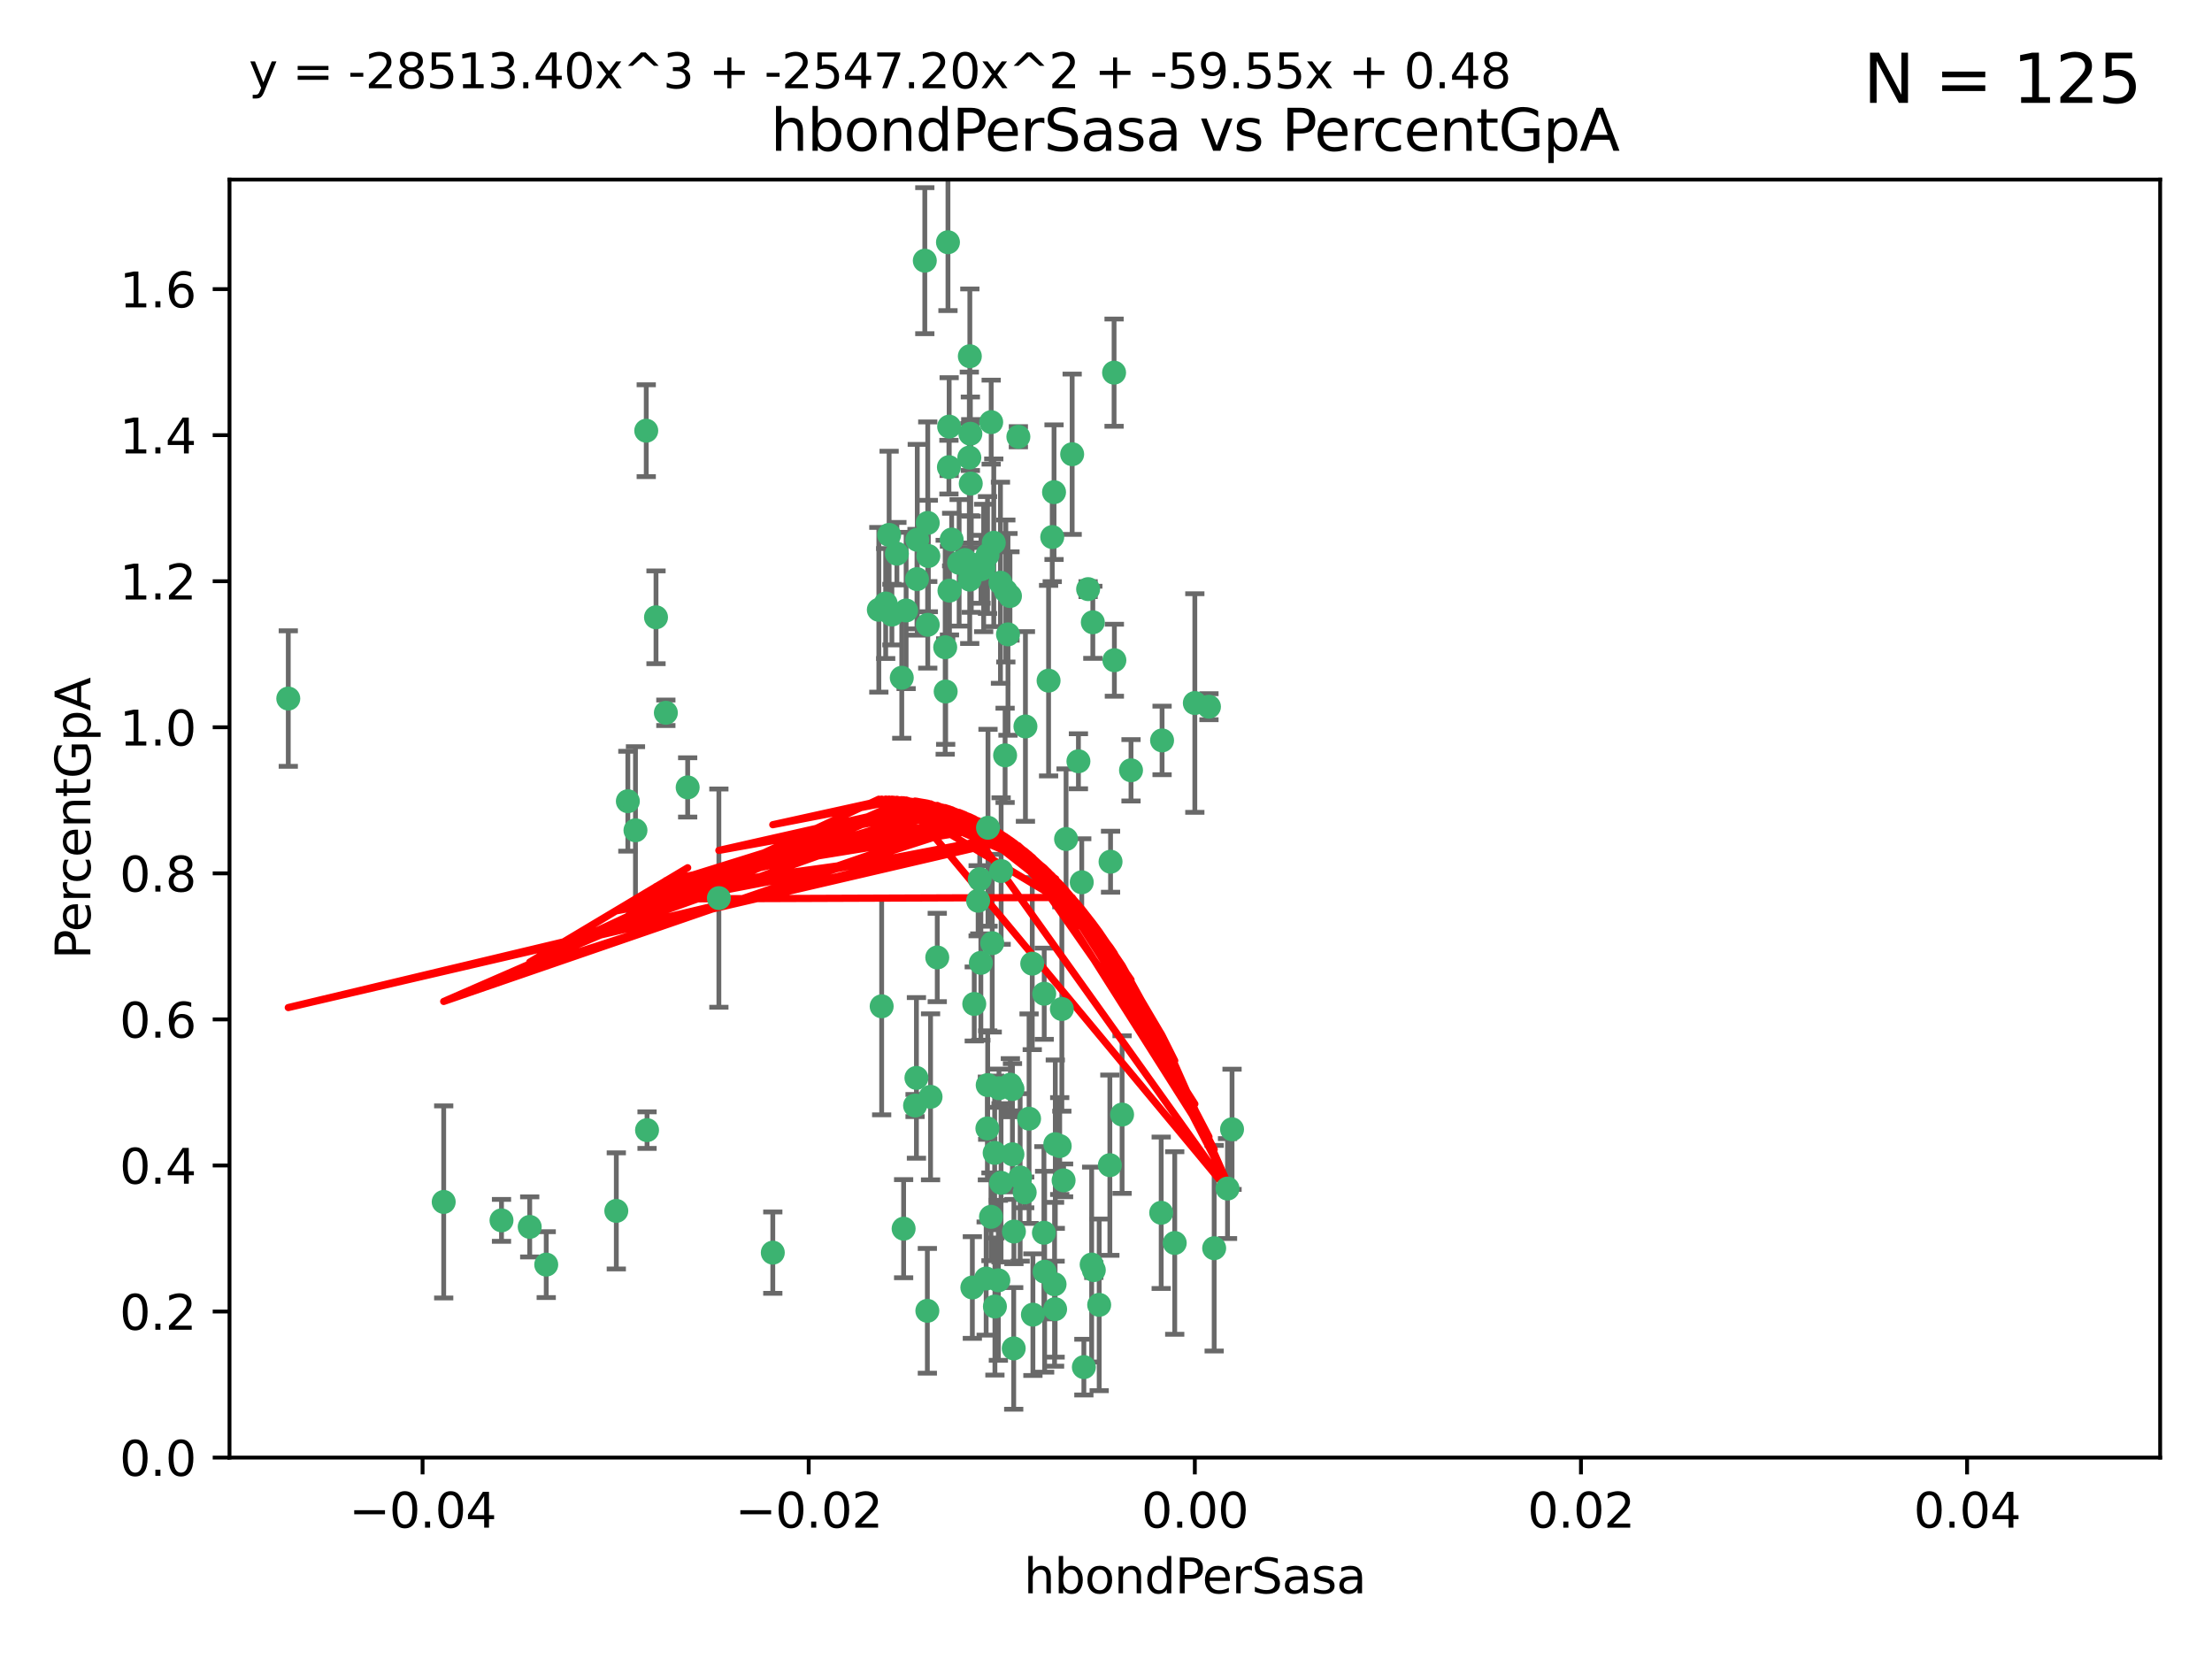 <?xml version="1.0" encoding="utf-8" standalone="no"?>
<!DOCTYPE svg PUBLIC "-//W3C//DTD SVG 1.1//EN"
  "http://www.w3.org/Graphics/SVG/1.1/DTD/svg11.dtd">
<svg xmlns:xlink="http://www.w3.org/1999/xlink" width="460.8pt" height="345.6pt" viewBox="0 0 460.8 345.6" xmlns="http://www.w3.org/2000/svg" version="1.1">
 <defs>
  <style type="text/css">*{stroke-linejoin: round; stroke-linecap: butt}</style>
 </defs>
 <g id="figure_1">
  <g id="patch_1">
   <path d="M 0 345.6 
L 460.8 345.6 
L 460.8 0 
L 0 0 
z
" style="fill: #ffffff"/>
  </g>
  <g id="axes_1">
   <g id="patch_2">
    <path d="M 47.81 303.64 
L 450 303.64 
L 450 37.411 
L 47.81 37.411 
z
" style="fill: #ffffff"/>
   </g>
   <g id="PathCollection_1">
    <defs>
     <path id="m991cbb44aa" d="M 0 1.118 
C 0.297 1.118 0.581 1 0.791 0.791 
C 1 0.581 1.118 0.297 1.118 0 
C 1.118 -0.297 1 -0.581 0.791 -0.791 
C 0.581 -1 0.297 -1.118 0 -1.118 
C -0.297 -1.118 -0.581 -1 -0.791 -0.791 
C -1 -0.581 -1.118 -0.297 -1.118 0 
C -1.118 0.297 -1 0.581 -0.791 0.791 
C -0.581 1 -0.297 1.118 0 1.118 
z
" style="stroke: #3cb371"/>
    </defs>
    <g clip-path="url(#pff3892ef13)">
     <use xlink:href="#m991cbb44aa" x="219.575" y="102.526" style="fill: #3cb371; stroke: #3cb371"/>
     <use xlink:href="#m991cbb44aa" x="204.361" y="118.592" style="fill: #3cb371; stroke: #3cb371"/>
     <use xlink:href="#m991cbb44aa" x="186.841" y="115.347" style="fill: #3cb371; stroke: #3cb371"/>
     <use xlink:href="#m991cbb44aa" x="201.927" y="95.318" style="fill: #3cb371; stroke: #3cb371"/>
     <use xlink:href="#m991cbb44aa" x="202.035" y="74.211" style="fill: #3cb371; stroke: #3cb371"/>
     <use xlink:href="#m991cbb44aa" x="196.903" y="134.836" style="fill: #3cb371; stroke: #3cb371"/>
     <use xlink:href="#m991cbb44aa" x="202.145" y="90.362" style="fill: #3cb371; stroke: #3cb371"/>
     <use xlink:href="#m991cbb44aa" x="138.711" y="148.487" style="fill: #3cb371; stroke: #3cb371"/>
     <use xlink:href="#m991cbb44aa" x="206.483" y="87.939" style="fill: #3cb371; stroke: #3cb371"/>
     <use xlink:href="#m991cbb44aa" x="192.654" y="54.304" style="fill: #3cb371; stroke: #3cb371"/>
     <use xlink:href="#m991cbb44aa" x="136.659" y="128.593" style="fill: #3cb371; stroke: #3cb371"/>
     <use xlink:href="#m991cbb44aa" x="193.267" y="108.935" style="fill: #3cb371; stroke: #3cb371"/>
     <use xlink:href="#m991cbb44aa" x="193.268" y="130.157" style="fill: #3cb371; stroke: #3cb371"/>
     <use xlink:href="#m991cbb44aa" x="149.756" y="187.094" style="fill: #3cb371; stroke: #3cb371"/>
     <use xlink:href="#m991cbb44aa" x="197.678" y="97.317" style="fill: #3cb371; stroke: #3cb371"/>
     <use xlink:href="#m991cbb44aa" x="184.505" y="125.723" style="fill: #3cb371; stroke: #3cb371"/>
     <use xlink:href="#m991cbb44aa" x="217.53" y="207.013" style="fill: #3cb371; stroke: #3cb371"/>
     <use xlink:href="#m991cbb44aa" x="193.389" y="115.829" style="fill: #3cb371; stroke: #3cb371"/>
     <use xlink:href="#m991cbb44aa" x="209.532" y="123.117" style="fill: #3cb371; stroke: #3cb371"/>
     <use xlink:href="#m991cbb44aa" x="204.1" y="183.14" style="fill: #3cb371; stroke: #3cb371"/>
     <use xlink:href="#m991cbb44aa" x="197.001" y="144.057" style="fill: #3cb371; stroke: #3cb371"/>
     <use xlink:href="#m991cbb44aa" x="130.792" y="166.909" style="fill: #3cb371; stroke: #3cb371"/>
     <use xlink:href="#m991cbb44aa" x="197.727" y="88.874" style="fill: #3cb371; stroke: #3cb371"/>
     <use xlink:href="#m991cbb44aa" x="202.956" y="209.141" style="fill: #3cb371; stroke: #3cb371"/>
     <use xlink:href="#m991cbb44aa" x="92.432" y="250.385" style="fill: #3cb371; stroke: #3cb371"/>
     <use xlink:href="#m991cbb44aa" x="188.762" y="127.171" style="fill: #3cb371; stroke: #3cb371"/>
     <use xlink:href="#m991cbb44aa" x="205.818" y="172.439" style="fill: #3cb371; stroke: #3cb371"/>
     <use xlink:href="#m991cbb44aa" x="183.077" y="127.028" style="fill: #3cb371; stroke: #3cb371"/>
     <use xlink:href="#m991cbb44aa" x="110.35" y="255.586" style="fill: #3cb371; stroke: #3cb371"/>
     <use xlink:href="#m991cbb44aa" x="143.254" y="164.032" style="fill: #3cb371; stroke: #3cb371"/>
     <use xlink:href="#m991cbb44aa" x="113.79" y="263.443" style="fill: #3cb371; stroke: #3cb371"/>
     <use xlink:href="#m991cbb44aa" x="197.791" y="123.038" style="fill: #3cb371; stroke: #3cb371"/>
     <use xlink:href="#m991cbb44aa" x="210.395" y="124.161" style="fill: #3cb371; stroke: #3cb371"/>
     <use xlink:href="#m991cbb44aa" x="60.054" y="145.522" style="fill: #3cb371; stroke: #3cb371"/>
     <use xlink:href="#m991cbb44aa" x="209.382" y="157.353" style="fill: #3cb371; stroke: #3cb371"/>
     <use xlink:href="#m991cbb44aa" x="128.388" y="252.251" style="fill: #3cb371; stroke: #3cb371"/>
     <use xlink:href="#m991cbb44aa" x="191.084" y="112.441" style="fill: #3cb371; stroke: #3cb371"/>
     <use xlink:href="#m991cbb44aa" x="205.718" y="115.624" style="fill: #3cb371; stroke: #3cb371"/>
     <use xlink:href="#m991cbb44aa" x="202.013" y="120.746" style="fill: #3cb371; stroke: #3cb371"/>
     <use xlink:href="#m991cbb44aa" x="207.021" y="113.07" style="fill: #3cb371; stroke: #3cb371"/>
     <use xlink:href="#m991cbb44aa" x="204.332" y="200.575" style="fill: #3cb371; stroke: #3cb371"/>
     <use xlink:href="#m991cbb44aa" x="104.472" y="254.222" style="fill: #3cb371; stroke: #3cb371"/>
     <use xlink:href="#m991cbb44aa" x="191.027" y="120.64" style="fill: #3cb371; stroke: #3cb371"/>
     <use xlink:href="#m991cbb44aa" x="197.479" y="50.463" style="fill: #3cb371; stroke: #3cb371"/>
     <use xlink:href="#m991cbb44aa" x="204.915" y="118.317" style="fill: #3cb371; stroke: #3cb371"/>
     <use xlink:href="#m991cbb44aa" x="209.982" y="132.151" style="fill: #3cb371; stroke: #3cb371"/>
     <use xlink:href="#m991cbb44aa" x="202.337" y="117.548" style="fill: #3cb371; stroke: #3cb371"/>
     <use xlink:href="#m991cbb44aa" x="190.624" y="230.303" style="fill: #3cb371; stroke: #3cb371"/>
     <use xlink:href="#m991cbb44aa" x="193.185" y="273.067" style="fill: #3cb371; stroke: #3cb371"/>
     <use xlink:href="#m991cbb44aa" x="185.797" y="128.033" style="fill: #3cb371; stroke: #3cb371"/>
     <use xlink:href="#m991cbb44aa" x="226.675" y="122.726" style="fill: #3cb371; stroke: #3cb371"/>
     <use xlink:href="#m991cbb44aa" x="198.248" y="112.4" style="fill: #3cb371; stroke: #3cb371"/>
     <use xlink:href="#m991cbb44aa" x="208.414" y="121.39" style="fill: #3cb371; stroke: #3cb371"/>
     <use xlink:href="#m991cbb44aa" x="185.221" y="111.43" style="fill: #3cb371; stroke: #3cb371"/>
     <use xlink:href="#m991cbb44aa" x="160.989" y="260.948" style="fill: #3cb371; stroke: #3cb371"/>
     <use xlink:href="#m991cbb44aa" x="187.856" y="141.186" style="fill: #3cb371; stroke: #3cb371"/>
     <use xlink:href="#m991cbb44aa" x="202.227" y="100.735" style="fill: #3cb371; stroke: #3cb371"/>
     <use xlink:href="#m991cbb44aa" x="134.791" y="235.426" style="fill: #3cb371; stroke: #3cb371"/>
     <use xlink:href="#m991cbb44aa" x="203.764" y="187.642" style="fill: #3cb371; stroke: #3cb371"/>
     <use xlink:href="#m991cbb44aa" x="212.146" y="90.985" style="fill: #3cb371; stroke: #3cb371"/>
     <use xlink:href="#m991cbb44aa" x="201.01" y="116.663" style="fill: #3cb371; stroke: #3cb371"/>
     <use xlink:href="#m991cbb44aa" x="199.805" y="117.25" style="fill: #3cb371; stroke: #3cb371"/>
     <use xlink:href="#m991cbb44aa" x="256.657" y="235.252" style="fill: #3cb371; stroke: #3cb371"/>
     <use xlink:href="#m991cbb44aa" x="188.242" y="255.956" style="fill: #3cb371; stroke: #3cb371"/>
     <use xlink:href="#m991cbb44aa" x="202.558" y="268.209" style="fill: #3cb371; stroke: #3cb371"/>
     <use xlink:href="#m991cbb44aa" x="213.462" y="248.399" style="fill: #3cb371; stroke: #3cb371"/>
     <use xlink:href="#m991cbb44aa" x="220.757" y="238.745" style="fill: #3cb371; stroke: #3cb371"/>
     <use xlink:href="#m991cbb44aa" x="206.699" y="196.482" style="fill: #3cb371; stroke: #3cb371"/>
     <use xlink:href="#m991cbb44aa" x="195.248" y="199.457" style="fill: #3cb371; stroke: #3cb371"/>
     <use xlink:href="#m991cbb44aa" x="221.567" y="245.891" style="fill: #3cb371; stroke: #3cb371"/>
     <use xlink:href="#m991cbb44aa" x="211.175" y="280.897" style="fill: #3cb371; stroke: #3cb371"/>
     <use xlink:href="#m991cbb44aa" x="214.374" y="233.04" style="fill: #3cb371; stroke: #3cb371"/>
     <use xlink:href="#m991cbb44aa" x="219.202" y="111.877" style="fill: #3cb371; stroke: #3cb371"/>
     <use xlink:href="#m991cbb44aa" x="208.554" y="181.451" style="fill: #3cb371; stroke: #3cb371"/>
     <use xlink:href="#m991cbb44aa" x="190.909" y="224.544" style="fill: #3cb371; stroke: #3cb371"/>
     <use xlink:href="#m991cbb44aa" x="205.691" y="235.075" style="fill: #3cb371; stroke: #3cb371"/>
     <use xlink:href="#m991cbb44aa" x="205.435" y="266.343" style="fill: #3cb371; stroke: #3cb371"/>
     <use xlink:href="#m991cbb44aa" x="210.907" y="240.46" style="fill: #3cb371; stroke: #3cb371"/>
     <use xlink:href="#m991cbb44aa" x="207.978" y="266.713" style="fill: #3cb371; stroke: #3cb371"/>
     <use xlink:href="#m991cbb44aa" x="183.668" y="209.633" style="fill: #3cb371; stroke: #3cb371"/>
     <use xlink:href="#m991cbb44aa" x="208.109" y="226.694" style="fill: #3cb371; stroke: #3cb371"/>
     <use xlink:href="#m991cbb44aa" x="215.037" y="200.742" style="fill: #3cb371; stroke: #3cb371"/>
     <use xlink:href="#m991cbb44aa" x="193.852" y="228.491" style="fill: #3cb371; stroke: #3cb371"/>
     <use xlink:href="#m991cbb44aa" x="210.917" y="226.863" style="fill: #3cb371; stroke: #3cb371"/>
     <use xlink:href="#m991cbb44aa" x="134.624" y="89.722" style="fill: #3cb371; stroke: #3cb371"/>
     <use xlink:href="#m991cbb44aa" x="132.38" y="172.967" style="fill: #3cb371; stroke: #3cb371"/>
     <use xlink:href="#m991cbb44aa" x="223.351" y="94.622" style="fill: #3cb371; stroke: #3cb371"/>
     <use xlink:href="#m991cbb44aa" x="232.145" y="137.537" style="fill: #3cb371; stroke: #3cb371"/>
     <use xlink:href="#m991cbb44aa" x="207.205" y="240.17" style="fill: #3cb371; stroke: #3cb371"/>
     <use xlink:href="#m991cbb44aa" x="219.838" y="238.351" style="fill: #3cb371; stroke: #3cb371"/>
     <use xlink:href="#m991cbb44aa" x="227.411" y="263.429" style="fill: #3cb371; stroke: #3cb371"/>
     <use xlink:href="#m991cbb44aa" x="206.439" y="253.486" style="fill: #3cb371; stroke: #3cb371"/>
     <use xlink:href="#m991cbb44aa" x="215.174" y="273.866" style="fill: #3cb371; stroke: #3cb371"/>
     <use xlink:href="#m991cbb44aa" x="241.898" y="252.643" style="fill: #3cb371; stroke: #3cb371"/>
     <use xlink:href="#m991cbb44aa" x="255.716" y="247.6" style="fill: #3cb371; stroke: #3cb371"/>
     <use xlink:href="#m991cbb44aa" x="227.859" y="264.585" style="fill: #3cb371; stroke: #3cb371"/>
     <use xlink:href="#m991cbb44aa" x="208.536" y="246.398" style="fill: #3cb371; stroke: #3cb371"/>
     <use xlink:href="#m991cbb44aa" x="217.469" y="256.806" style="fill: #3cb371; stroke: #3cb371"/>
     <use xlink:href="#m991cbb44aa" x="207.26" y="272.174" style="fill: #3cb371; stroke: #3cb371"/>
     <use xlink:href="#m991cbb44aa" x="205.755" y="226.045" style="fill: #3cb371; stroke: #3cb371"/>
     <use xlink:href="#m991cbb44aa" x="235.611" y="160.464" style="fill: #3cb371; stroke: #3cb371"/>
     <use xlink:href="#m991cbb44aa" x="225.349" y="183.793" style="fill: #3cb371; stroke: #3cb371"/>
     <use xlink:href="#m991cbb44aa" x="227.655" y="129.634" style="fill: #3cb371; stroke: #3cb371"/>
     <use xlink:href="#m991cbb44aa" x="228.98" y="271.826" style="fill: #3cb371; stroke: #3cb371"/>
     <use xlink:href="#m991cbb44aa" x="233.751" y="232.184" style="fill: #3cb371; stroke: #3cb371"/>
     <use xlink:href="#m991cbb44aa" x="244.718" y="258.939" style="fill: #3cb371; stroke: #3cb371"/>
     <use xlink:href="#m991cbb44aa" x="242.081" y="154.242" style="fill: #3cb371; stroke: #3cb371"/>
     <use xlink:href="#m991cbb44aa" x="231.204" y="242.728" style="fill: #3cb371; stroke: #3cb371"/>
     <use xlink:href="#m991cbb44aa" x="251.848" y="147.219" style="fill: #3cb371; stroke: #3cb371"/>
     <use xlink:href="#m991cbb44aa" x="222.081" y="174.785" style="fill: #3cb371; stroke: #3cb371"/>
     <use xlink:href="#m991cbb44aa" x="211.22" y="256.55" style="fill: #3cb371; stroke: #3cb371"/>
     <use xlink:href="#m991cbb44aa" x="225.79" y="284.794" style="fill: #3cb371; stroke: #3cb371"/>
     <use xlink:href="#m991cbb44aa" x="221.203" y="210.197" style="fill: #3cb371; stroke: #3cb371"/>
     <use xlink:href="#m991cbb44aa" x="217.618" y="264.919" style="fill: #3cb371; stroke: #3cb371"/>
     <use xlink:href="#m991cbb44aa" x="248.905" y="146.454" style="fill: #3cb371; stroke: #3cb371"/>
     <use xlink:href="#m991cbb44aa" x="210.478" y="225.964" style="fill: #3cb371; stroke: #3cb371"/>
     <use xlink:href="#m991cbb44aa" x="218.439" y="141.79" style="fill: #3cb371; stroke: #3cb371"/>
     <use xlink:href="#m991cbb44aa" x="213.617" y="151.336" style="fill: #3cb371; stroke: #3cb371"/>
     <use xlink:href="#m991cbb44aa" x="252.934" y="260.024" style="fill: #3cb371; stroke: #3cb371"/>
     <use xlink:href="#m991cbb44aa" x="232.083" y="77.63" style="fill: #3cb371; stroke: #3cb371"/>
     <use xlink:href="#m991cbb44aa" x="231.348" y="179.513" style="fill: #3cb371; stroke: #3cb371"/>
     <use xlink:href="#m991cbb44aa" x="224.655" y="158.587" style="fill: #3cb371; stroke: #3cb371"/>
     <use xlink:href="#m991cbb44aa" x="219.686" y="267.537" style="fill: #3cb371; stroke: #3cb371"/>
     <use xlink:href="#m991cbb44aa" x="219.8" y="272.718" style="fill: #3cb371; stroke: #3cb371"/>
     <use xlink:href="#m991cbb44aa" x="212.517" y="245.278" style="fill: #3cb371; stroke: #3cb371"/>
    </g>
   </g>
   <g id="matplotlib.axis_1">
    <g id="xtick_1">
     <g id="line2d_1">
      <defs>
       <path id="m21668611e1" d="M 0 0 
L 0 3.5 
" style="stroke: #000000; stroke-width: 0.8"/>
      </defs>
      <g>
       <use xlink:href="#m21668611e1" x="88.029" y="303.64" style="stroke: #000000; stroke-width: 0.8"/>
      </g>
     </g>
     <g id="text_1">
      <!-- −0.04 -->
      <g transform="translate(72.706 318.238)scale(0.1 -0.1)">
       <defs>
        <path id="DejaVuSans-2212" d="M 678 2272 
L 4684 2272 
L 4684 1741 
L 678 1741 
L 678 2272 
z
" transform="scale(0.016)"/>
        <path id="DejaVuSans-30" d="M 2034 4250 
Q 1547 4250 1301 3770 
Q 1056 3291 1056 2328 
Q 1056 1369 1301 889 
Q 1547 409 2034 409 
Q 2525 409 2770 889 
Q 3016 1369 3016 2328 
Q 3016 3291 2770 3770 
Q 2525 4250 2034 4250 
z
M 2034 4750 
Q 2819 4750 3233 4129 
Q 3647 3509 3647 2328 
Q 3647 1150 3233 529 
Q 2819 -91 2034 -91 
Q 1250 -91 836 529 
Q 422 1150 422 2328 
Q 422 3509 836 4129 
Q 1250 4750 2034 4750 
z
" transform="scale(0.016)"/>
        <path id="DejaVuSans-2e" d="M 684 794 
L 1344 794 
L 1344 0 
L 684 0 
L 684 794 
z
" transform="scale(0.016)"/>
        <path id="DejaVuSans-34" d="M 2419 4116 
L 825 1625 
L 2419 1625 
L 2419 4116 
z
M 2253 4666 
L 3047 4666 
L 3047 1625 
L 3713 1625 
L 3713 1100 
L 3047 1100 
L 3047 0 
L 2419 0 
L 2419 1100 
L 313 1100 
L 313 1709 
L 2253 4666 
z
" transform="scale(0.016)"/>
       </defs>
       <use xlink:href="#DejaVuSans-2212"/>
       <use xlink:href="#DejaVuSans-30" x="83.789"/>
       <use xlink:href="#DejaVuSans-2e" x="147.412"/>
       <use xlink:href="#DejaVuSans-30" x="179.199"/>
       <use xlink:href="#DejaVuSans-34" x="242.822"/>
      </g>
     </g>
    </g>
    <g id="xtick_2">
     <g id="line2d_2">
      <g>
       <use xlink:href="#m21668611e1" x="168.467" y="303.64" style="stroke: #000000; stroke-width: 0.8"/>
      </g>
     </g>
     <g id="text_2">
      <!-- −0.02 -->
      <g transform="translate(153.144 318.238)scale(0.1 -0.1)">
       <defs>
        <path id="DejaVuSans-32" d="M 1228 531 
L 3431 531 
L 3431 0 
L 469 0 
L 469 531 
Q 828 903 1448 1529 
Q 2069 2156 2228 2338 
Q 2531 2678 2651 2914 
Q 2772 3150 2772 3378 
Q 2772 3750 2511 3984 
Q 2250 4219 1831 4219 
Q 1534 4219 1204 4116 
Q 875 4013 500 3803 
L 500 4441 
Q 881 4594 1212 4672 
Q 1544 4750 1819 4750 
Q 2544 4750 2975 4387 
Q 3406 4025 3406 3419 
Q 3406 3131 3298 2873 
Q 3191 2616 2906 2266 
Q 2828 2175 2409 1742 
Q 1991 1309 1228 531 
z
" transform="scale(0.016)"/>
       </defs>
       <use xlink:href="#DejaVuSans-2212"/>
       <use xlink:href="#DejaVuSans-30" x="83.789"/>
       <use xlink:href="#DejaVuSans-2e" x="147.412"/>
       <use xlink:href="#DejaVuSans-30" x="179.199"/>
       <use xlink:href="#DejaVuSans-32" x="242.822"/>
      </g>
     </g>
    </g>
    <g id="xtick_3">
     <g id="line2d_3">
      <g>
       <use xlink:href="#m21668611e1" x="248.905" y="303.64" style="stroke: #000000; stroke-width: 0.8"/>
      </g>
     </g>
     <g id="text_3">
      <!-- 0.00 -->
      <g transform="translate(237.772 318.238)scale(0.1 -0.1)">
       <use xlink:href="#DejaVuSans-30"/>
       <use xlink:href="#DejaVuSans-2e" x="63.623"/>
       <use xlink:href="#DejaVuSans-30" x="95.41"/>
       <use xlink:href="#DejaVuSans-30" x="159.033"/>
      </g>
     </g>
    </g>
    <g id="xtick_4">
     <g id="line2d_4">
      <g>
       <use xlink:href="#m21668611e1" x="329.343" y="303.64" style="stroke: #000000; stroke-width: 0.8"/>
      </g>
     </g>
     <g id="text_4">
      <!-- 0.02 -->
      <g transform="translate(318.21 318.238)scale(0.1 -0.1)">
       <use xlink:href="#DejaVuSans-30"/>
       <use xlink:href="#DejaVuSans-2e" x="63.623"/>
       <use xlink:href="#DejaVuSans-30" x="95.41"/>
       <use xlink:href="#DejaVuSans-32" x="159.033"/>
      </g>
     </g>
    </g>
    <g id="xtick_5">
     <g id="line2d_5">
      <g>
       <use xlink:href="#m21668611e1" x="409.781" y="303.64" style="stroke: #000000; stroke-width: 0.8"/>
      </g>
     </g>
     <g id="text_5">
      <!-- 0.04 -->
      <g transform="translate(398.648 318.238)scale(0.1 -0.1)">
       <use xlink:href="#DejaVuSans-30"/>
       <use xlink:href="#DejaVuSans-2e" x="63.623"/>
       <use xlink:href="#DejaVuSans-30" x="95.41"/>
       <use xlink:href="#DejaVuSans-34" x="159.033"/>
      </g>
     </g>
    </g>
    <g id="text_6">
     <!-- hbondPerSasa -->
     <g transform="translate(213.287 331.917)scale(0.1 -0.1)">
      <defs>
       <path id="DejaVuSans-68" d="M 3513 2113 
L 3513 0 
L 2938 0 
L 2938 2094 
Q 2938 2591 2744 2837 
Q 2550 3084 2163 3084 
Q 1697 3084 1428 2787 
Q 1159 2491 1159 1978 
L 1159 0 
L 581 0 
L 581 4863 
L 1159 4863 
L 1159 2956 
Q 1366 3272 1645 3428 
Q 1925 3584 2291 3584 
Q 2894 3584 3203 3211 
Q 3513 2838 3513 2113 
z
" transform="scale(0.016)"/>
       <path id="DejaVuSans-62" d="M 3116 1747 
Q 3116 2381 2855 2742 
Q 2594 3103 2138 3103 
Q 1681 3103 1420 2742 
Q 1159 2381 1159 1747 
Q 1159 1113 1420 752 
Q 1681 391 2138 391 
Q 2594 391 2855 752 
Q 3116 1113 3116 1747 
z
M 1159 2969 
Q 1341 3281 1617 3432 
Q 1894 3584 2278 3584 
Q 2916 3584 3314 3078 
Q 3713 2572 3713 1747 
Q 3713 922 3314 415 
Q 2916 -91 2278 -91 
Q 1894 -91 1617 61 
Q 1341 213 1159 525 
L 1159 0 
L 581 0 
L 581 4863 
L 1159 4863 
L 1159 2969 
z
" transform="scale(0.016)"/>
       <path id="DejaVuSans-6f" d="M 1959 3097 
Q 1497 3097 1228 2736 
Q 959 2375 959 1747 
Q 959 1119 1226 758 
Q 1494 397 1959 397 
Q 2419 397 2687 759 
Q 2956 1122 2956 1747 
Q 2956 2369 2687 2733 
Q 2419 3097 1959 3097 
z
M 1959 3584 
Q 2709 3584 3137 3096 
Q 3566 2609 3566 1747 
Q 3566 888 3137 398 
Q 2709 -91 1959 -91 
Q 1206 -91 779 398 
Q 353 888 353 1747 
Q 353 2609 779 3096 
Q 1206 3584 1959 3584 
z
" transform="scale(0.016)"/>
       <path id="DejaVuSans-6e" d="M 3513 2113 
L 3513 0 
L 2938 0 
L 2938 2094 
Q 2938 2591 2744 2837 
Q 2550 3084 2163 3084 
Q 1697 3084 1428 2787 
Q 1159 2491 1159 1978 
L 1159 0 
L 581 0 
L 581 3500 
L 1159 3500 
L 1159 2956 
Q 1366 3272 1645 3428 
Q 1925 3584 2291 3584 
Q 2894 3584 3203 3211 
Q 3513 2838 3513 2113 
z
" transform="scale(0.016)"/>
       <path id="DejaVuSans-64" d="M 2906 2969 
L 2906 4863 
L 3481 4863 
L 3481 0 
L 2906 0 
L 2906 525 
Q 2725 213 2448 61 
Q 2172 -91 1784 -91 
Q 1150 -91 751 415 
Q 353 922 353 1747 
Q 353 2572 751 3078 
Q 1150 3584 1784 3584 
Q 2172 3584 2448 3432 
Q 2725 3281 2906 2969 
z
M 947 1747 
Q 947 1113 1208 752 
Q 1469 391 1925 391 
Q 2381 391 2643 752 
Q 2906 1113 2906 1747 
Q 2906 2381 2643 2742 
Q 2381 3103 1925 3103 
Q 1469 3103 1208 2742 
Q 947 2381 947 1747 
z
" transform="scale(0.016)"/>
       <path id="DejaVuSans-50" d="M 1259 4147 
L 1259 2394 
L 2053 2394 
Q 2494 2394 2734 2622 
Q 2975 2850 2975 3272 
Q 2975 3691 2734 3919 
Q 2494 4147 2053 4147 
L 1259 4147 
z
M 628 4666 
L 2053 4666 
Q 2838 4666 3239 4311 
Q 3641 3956 3641 3272 
Q 3641 2581 3239 2228 
Q 2838 1875 2053 1875 
L 1259 1875 
L 1259 0 
L 628 0 
L 628 4666 
z
" transform="scale(0.016)"/>
       <path id="DejaVuSans-65" d="M 3597 1894 
L 3597 1613 
L 953 1613 
Q 991 1019 1311 708 
Q 1631 397 2203 397 
Q 2534 397 2845 478 
Q 3156 559 3463 722 
L 3463 178 
Q 3153 47 2828 -22 
Q 2503 -91 2169 -91 
Q 1331 -91 842 396 
Q 353 884 353 1716 
Q 353 2575 817 3079 
Q 1281 3584 2069 3584 
Q 2775 3584 3186 3129 
Q 3597 2675 3597 1894 
z
M 3022 2063 
Q 3016 2534 2758 2815 
Q 2500 3097 2075 3097 
Q 1594 3097 1305 2825 
Q 1016 2553 972 2059 
L 3022 2063 
z
" transform="scale(0.016)"/>
       <path id="DejaVuSans-72" d="M 2631 2963 
Q 2534 3019 2420 3045 
Q 2306 3072 2169 3072 
Q 1681 3072 1420 2755 
Q 1159 2438 1159 1844 
L 1159 0 
L 581 0 
L 581 3500 
L 1159 3500 
L 1159 2956 
Q 1341 3275 1631 3429 
Q 1922 3584 2338 3584 
Q 2397 3584 2469 3576 
Q 2541 3569 2628 3553 
L 2631 2963 
z
" transform="scale(0.016)"/>
       <path id="DejaVuSans-53" d="M 3425 4513 
L 3425 3897 
Q 3066 4069 2747 4153 
Q 2428 4238 2131 4238 
Q 1616 4238 1336 4038 
Q 1056 3838 1056 3469 
Q 1056 3159 1242 3001 
Q 1428 2844 1947 2747 
L 2328 2669 
Q 3034 2534 3370 2195 
Q 3706 1856 3706 1288 
Q 3706 609 3251 259 
Q 2797 -91 1919 -91 
Q 1588 -91 1214 -16 
Q 841 59 441 206 
L 441 856 
Q 825 641 1194 531 
Q 1563 422 1919 422 
Q 2459 422 2753 634 
Q 3047 847 3047 1241 
Q 3047 1584 2836 1778 
Q 2625 1972 2144 2069 
L 1759 2144 
Q 1053 2284 737 2584 
Q 422 2884 422 3419 
Q 422 4038 858 4394 
Q 1294 4750 2059 4750 
Q 2388 4750 2728 4690 
Q 3069 4631 3425 4513 
z
" transform="scale(0.016)"/>
       <path id="DejaVuSans-61" d="M 2194 1759 
Q 1497 1759 1228 1600 
Q 959 1441 959 1056 
Q 959 750 1161 570 
Q 1363 391 1709 391 
Q 2188 391 2477 730 
Q 2766 1069 2766 1631 
L 2766 1759 
L 2194 1759 
z
M 3341 1997 
L 3341 0 
L 2766 0 
L 2766 531 
Q 2569 213 2275 61 
Q 1981 -91 1556 -91 
Q 1019 -91 701 211 
Q 384 513 384 1019 
Q 384 1609 779 1909 
Q 1175 2209 1959 2209 
L 2766 2209 
L 2766 2266 
Q 2766 2663 2505 2880 
Q 2244 3097 1772 3097 
Q 1472 3097 1187 3025 
Q 903 2953 641 2809 
L 641 3341 
Q 956 3463 1253 3523 
Q 1550 3584 1831 3584 
Q 2591 3584 2966 3190 
Q 3341 2797 3341 1997 
z
" transform="scale(0.016)"/>
       <path id="DejaVuSans-73" d="M 2834 3397 
L 2834 2853 
Q 2591 2978 2328 3040 
Q 2066 3103 1784 3103 
Q 1356 3103 1142 2972 
Q 928 2841 928 2578 
Q 928 2378 1081 2264 
Q 1234 2150 1697 2047 
L 1894 2003 
Q 2506 1872 2764 1633 
Q 3022 1394 3022 966 
Q 3022 478 2636 193 
Q 2250 -91 1575 -91 
Q 1294 -91 989 -36 
Q 684 19 347 128 
L 347 722 
Q 666 556 975 473 
Q 1284 391 1588 391 
Q 1994 391 2212 530 
Q 2431 669 2431 922 
Q 2431 1156 2273 1281 
Q 2116 1406 1581 1522 
L 1381 1569 
Q 847 1681 609 1914 
Q 372 2147 372 2553 
Q 372 3047 722 3315 
Q 1072 3584 1716 3584 
Q 2034 3584 2315 3537 
Q 2597 3491 2834 3397 
z
" transform="scale(0.016)"/>
      </defs>
      <use xlink:href="#DejaVuSans-68"/>
      <use xlink:href="#DejaVuSans-62" x="63.379"/>
      <use xlink:href="#DejaVuSans-6f" x="126.855"/>
      <use xlink:href="#DejaVuSans-6e" x="188.037"/>
      <use xlink:href="#DejaVuSans-64" x="251.416"/>
      <use xlink:href="#DejaVuSans-50" x="314.893"/>
      <use xlink:href="#DejaVuSans-65" x="371.57"/>
      <use xlink:href="#DejaVuSans-72" x="433.094"/>
      <use xlink:href="#DejaVuSans-53" x="474.207"/>
      <use xlink:href="#DejaVuSans-61" x="537.684"/>
      <use xlink:href="#DejaVuSans-73" x="598.963"/>
      <use xlink:href="#DejaVuSans-61" x="651.062"/>
     </g>
    </g>
   </g>
   <g id="matplotlib.axis_2">
    <g id="ytick_1">
     <g id="line2d_6">
      <defs>
       <path id="m58a5d9b770" d="M 0 0 
L -3.5 0 
" style="stroke: #000000; stroke-width: 0.8"/>
      </defs>
      <g>
       <use xlink:href="#m58a5d9b770" x="47.81" y="303.64" style="stroke: #000000; stroke-width: 0.8"/>
      </g>
     </g>
     <g id="text_7">
      <!-- 0.0 -->
      <g transform="translate(24.907 307.439)scale(0.1 -0.1)">
       <use xlink:href="#DejaVuSans-30"/>
       <use xlink:href="#DejaVuSans-2e" x="63.623"/>
       <use xlink:href="#DejaVuSans-30" x="95.41"/>
      </g>
     </g>
    </g>
    <g id="ytick_2">
     <g id="line2d_7">
      <g>
       <use xlink:href="#m58a5d9b770" x="47.81" y="273.214" style="stroke: #000000; stroke-width: 0.8"/>
      </g>
     </g>
     <g id="text_8">
      <!-- 0.2 -->
      <g transform="translate(24.907 277.013)scale(0.1 -0.1)">
       <use xlink:href="#DejaVuSans-30"/>
       <use xlink:href="#DejaVuSans-2e" x="63.623"/>
       <use xlink:href="#DejaVuSans-32" x="95.41"/>
      </g>
     </g>
    </g>
    <g id="ytick_3">
     <g id="line2d_8">
      <g>
       <use xlink:href="#m58a5d9b770" x="47.81" y="242.788" style="stroke: #000000; stroke-width: 0.8"/>
      </g>
     </g>
     <g id="text_9">
      <!-- 0.4 -->
      <g transform="translate(24.907 246.587)scale(0.1 -0.1)">
       <use xlink:href="#DejaVuSans-30"/>
       <use xlink:href="#DejaVuSans-2e" x="63.623"/>
       <use xlink:href="#DejaVuSans-34" x="95.41"/>
      </g>
     </g>
    </g>
    <g id="ytick_4">
     <g id="line2d_9">
      <g>
       <use xlink:href="#m58a5d9b770" x="47.81" y="212.362" style="stroke: #000000; stroke-width: 0.8"/>
      </g>
     </g>
     <g id="text_10">
      <!-- 0.6 -->
      <g transform="translate(24.907 216.161)scale(0.1 -0.1)">
       <defs>
        <path id="DejaVuSans-36" d="M 2113 2584 
Q 1688 2584 1439 2293 
Q 1191 2003 1191 1497 
Q 1191 994 1439 701 
Q 1688 409 2113 409 
Q 2538 409 2786 701 
Q 3034 994 3034 1497 
Q 3034 2003 2786 2293 
Q 2538 2584 2113 2584 
z
M 3366 4563 
L 3366 3988 
Q 3128 4100 2886 4159 
Q 2644 4219 2406 4219 
Q 1781 4219 1451 3797 
Q 1122 3375 1075 2522 
Q 1259 2794 1537 2939 
Q 1816 3084 2150 3084 
Q 2853 3084 3261 2657 
Q 3669 2231 3669 1497 
Q 3669 778 3244 343 
Q 2819 -91 2113 -91 
Q 1303 -91 875 529 
Q 447 1150 447 2328 
Q 447 3434 972 4092 
Q 1497 4750 2381 4750 
Q 2619 4750 2861 4703 
Q 3103 4656 3366 4563 
z
" transform="scale(0.016)"/>
       </defs>
       <use xlink:href="#DejaVuSans-30"/>
       <use xlink:href="#DejaVuSans-2e" x="63.623"/>
       <use xlink:href="#DejaVuSans-36" x="95.41"/>
      </g>
     </g>
    </g>
    <g id="ytick_5">
     <g id="line2d_10">
      <g>
       <use xlink:href="#m58a5d9b770" x="47.81" y="181.935" style="stroke: #000000; stroke-width: 0.8"/>
      </g>
     </g>
     <g id="text_11">
      <!-- 0.8 -->
      <g transform="translate(24.907 185.735)scale(0.1 -0.1)">
       <defs>
        <path id="DejaVuSans-38" d="M 2034 2216 
Q 1584 2216 1326 1975 
Q 1069 1734 1069 1313 
Q 1069 891 1326 650 
Q 1584 409 2034 409 
Q 2484 409 2743 651 
Q 3003 894 3003 1313 
Q 3003 1734 2745 1975 
Q 2488 2216 2034 2216 
z
M 1403 2484 
Q 997 2584 770 2862 
Q 544 3141 544 3541 
Q 544 4100 942 4425 
Q 1341 4750 2034 4750 
Q 2731 4750 3128 4425 
Q 3525 4100 3525 3541 
Q 3525 3141 3298 2862 
Q 3072 2584 2669 2484 
Q 3125 2378 3379 2068 
Q 3634 1759 3634 1313 
Q 3634 634 3220 271 
Q 2806 -91 2034 -91 
Q 1263 -91 848 271 
Q 434 634 434 1313 
Q 434 1759 690 2068 
Q 947 2378 1403 2484 
z
M 1172 3481 
Q 1172 3119 1398 2916 
Q 1625 2713 2034 2713 
Q 2441 2713 2670 2916 
Q 2900 3119 2900 3481 
Q 2900 3844 2670 4047 
Q 2441 4250 2034 4250 
Q 1625 4250 1398 4047 
Q 1172 3844 1172 3481 
z
" transform="scale(0.016)"/>
       </defs>
       <use xlink:href="#DejaVuSans-30"/>
       <use xlink:href="#DejaVuSans-2e" x="63.623"/>
       <use xlink:href="#DejaVuSans-38" x="95.41"/>
      </g>
     </g>
    </g>
    <g id="ytick_6">
     <g id="line2d_11">
      <g>
       <use xlink:href="#m58a5d9b770" x="47.81" y="151.509" style="stroke: #000000; stroke-width: 0.8"/>
      </g>
     </g>
     <g id="text_12">
      <!-- 1.0 -->
      <g transform="translate(24.907 155.308)scale(0.1 -0.1)">
       <defs>
        <path id="DejaVuSans-31" d="M 794 531 
L 1825 531 
L 1825 4091 
L 703 3866 
L 703 4441 
L 1819 4666 
L 2450 4666 
L 2450 531 
L 3481 531 
L 3481 0 
L 794 0 
L 794 531 
z
" transform="scale(0.016)"/>
       </defs>
       <use xlink:href="#DejaVuSans-31"/>
       <use xlink:href="#DejaVuSans-2e" x="63.623"/>
       <use xlink:href="#DejaVuSans-30" x="95.41"/>
      </g>
     </g>
    </g>
    <g id="ytick_7">
     <g id="line2d_12">
      <g>
       <use xlink:href="#m58a5d9b770" x="47.81" y="121.083" style="stroke: #000000; stroke-width: 0.8"/>
      </g>
     </g>
     <g id="text_13">
      <!-- 1.2 -->
      <g transform="translate(24.907 124.882)scale(0.1 -0.1)">
       <use xlink:href="#DejaVuSans-31"/>
       <use xlink:href="#DejaVuSans-2e" x="63.623"/>
       <use xlink:href="#DejaVuSans-32" x="95.41"/>
      </g>
     </g>
    </g>
    <g id="ytick_8">
     <g id="line2d_13">
      <g>
       <use xlink:href="#m58a5d9b770" x="47.81" y="90.657" style="stroke: #000000; stroke-width: 0.8"/>
      </g>
     </g>
     <g id="text_14">
      <!-- 1.4 -->
      <g transform="translate(24.907 94.456)scale(0.1 -0.1)">
       <use xlink:href="#DejaVuSans-31"/>
       <use xlink:href="#DejaVuSans-2e" x="63.623"/>
       <use xlink:href="#DejaVuSans-34" x="95.41"/>
      </g>
     </g>
    </g>
    <g id="ytick_9">
     <g id="line2d_14">
      <g>
       <use xlink:href="#m58a5d9b770" x="47.81" y="60.231" style="stroke: #000000; stroke-width: 0.8"/>
      </g>
     </g>
     <g id="text_15">
      <!-- 1.6 -->
      <g transform="translate(24.907 64.03)scale(0.1 -0.1)">
       <use xlink:href="#DejaVuSans-31"/>
       <use xlink:href="#DejaVuSans-2e" x="63.623"/>
       <use xlink:href="#DejaVuSans-36" x="95.41"/>
      </g>
     </g>
    </g>
    <g id="text_16">
     <!-- PercentGpA -->
     <g transform="translate(18.827 199.802)rotate(-90)scale(0.1 -0.1)">
      <defs>
       <path id="DejaVuSans-63" d="M 3122 3366 
L 3122 2828 
Q 2878 2963 2633 3030 
Q 2388 3097 2138 3097 
Q 1578 3097 1268 2742 
Q 959 2388 959 1747 
Q 959 1106 1268 751 
Q 1578 397 2138 397 
Q 2388 397 2633 464 
Q 2878 531 3122 666 
L 3122 134 
Q 2881 22 2623 -34 
Q 2366 -91 2075 -91 
Q 1284 -91 818 406 
Q 353 903 353 1747 
Q 353 2603 823 3093 
Q 1294 3584 2113 3584 
Q 2378 3584 2631 3529 
Q 2884 3475 3122 3366 
z
" transform="scale(0.016)"/>
       <path id="DejaVuSans-74" d="M 1172 4494 
L 1172 3500 
L 2356 3500 
L 2356 3053 
L 1172 3053 
L 1172 1153 
Q 1172 725 1289 603 
Q 1406 481 1766 481 
L 2356 481 
L 2356 0 
L 1766 0 
Q 1100 0 847 248 
Q 594 497 594 1153 
L 594 3053 
L 172 3053 
L 172 3500 
L 594 3500 
L 594 4494 
L 1172 4494 
z
" transform="scale(0.016)"/>
       <path id="DejaVuSans-47" d="M 3809 666 
L 3809 1919 
L 2778 1919 
L 2778 2438 
L 4434 2438 
L 4434 434 
Q 4069 175 3628 42 
Q 3188 -91 2688 -91 
Q 1594 -91 976 548 
Q 359 1188 359 2328 
Q 359 3472 976 4111 
Q 1594 4750 2688 4750 
Q 3144 4750 3555 4637 
Q 3966 4525 4313 4306 
L 4313 3634 
Q 3963 3931 3569 4081 
Q 3175 4231 2741 4231 
Q 1884 4231 1454 3753 
Q 1025 3275 1025 2328 
Q 1025 1384 1454 906 
Q 1884 428 2741 428 
Q 3075 428 3337 486 
Q 3600 544 3809 666 
z
" transform="scale(0.016)"/>
       <path id="DejaVuSans-70" d="M 1159 525 
L 1159 -1331 
L 581 -1331 
L 581 3500 
L 1159 3500 
L 1159 2969 
Q 1341 3281 1617 3432 
Q 1894 3584 2278 3584 
Q 2916 3584 3314 3078 
Q 3713 2572 3713 1747 
Q 3713 922 3314 415 
Q 2916 -91 2278 -91 
Q 1894 -91 1617 61 
Q 1341 213 1159 525 
z
M 3116 1747 
Q 3116 2381 2855 2742 
Q 2594 3103 2138 3103 
Q 1681 3103 1420 2742 
Q 1159 2381 1159 1747 
Q 1159 1113 1420 752 
Q 1681 391 2138 391 
Q 2594 391 2855 752 
Q 3116 1113 3116 1747 
z
" transform="scale(0.016)"/>
       <path id="DejaVuSans-41" d="M 2188 4044 
L 1331 1722 
L 3047 1722 
L 2188 4044 
z
M 1831 4666 
L 2547 4666 
L 4325 0 
L 3669 0 
L 3244 1197 
L 1141 1197 
L 716 0 
L 50 0 
L 1831 4666 
z
" transform="scale(0.016)"/>
      </defs>
      <use xlink:href="#DejaVuSans-50"/>
      <use xlink:href="#DejaVuSans-65" x="56.678"/>
      <use xlink:href="#DejaVuSans-72" x="118.201"/>
      <use xlink:href="#DejaVuSans-63" x="157.064"/>
      <use xlink:href="#DejaVuSans-65" x="212.045"/>
      <use xlink:href="#DejaVuSans-6e" x="273.568"/>
      <use xlink:href="#DejaVuSans-74" x="336.947"/>
      <use xlink:href="#DejaVuSans-47" x="376.156"/>
      <use xlink:href="#DejaVuSans-70" x="453.646"/>
      <use xlink:href="#DejaVuSans-41" x="517.123"/>
     </g>
    </g>
   </g>
   <g id="LineCollection_1">
    <path d="M 219.575 116.551 
L 219.575 88.502 
" clip-path="url(#pff3892ef13)" style="fill: none; stroke: #696969"/>
    <path d="M 204.361 125.671 
L 204.361 111.513 
" clip-path="url(#pff3892ef13)" style="fill: none; stroke: #696969"/>
    <path d="M 186.841 121.856 
L 186.841 108.837 
" clip-path="url(#pff3892ef13)" style="fill: none; stroke: #696969"/>
    <path d="M 201.927 113.125 
L 201.927 77.511 
" clip-path="url(#pff3892ef13)" style="fill: none; stroke: #696969"/>
    <path d="M 202.035 88.233 
L 202.035 60.19 
" clip-path="url(#pff3892ef13)" style="fill: none; stroke: #696969"/>
    <path d="M 196.903 157.119 
L 196.903 112.554 
" clip-path="url(#pff3892ef13)" style="fill: none; stroke: #696969"/>
    <path d="M 202.145 98.017 
L 202.145 82.708 
" clip-path="url(#pff3892ef13)" style="fill: none; stroke: #696969"/>
    <path d="M 138.711 151.141 
L 138.711 145.832 
" clip-path="url(#pff3892ef13)" style="fill: none; stroke: #696969"/>
    <path d="M 206.483 96.688 
L 206.483 79.189 
" clip-path="url(#pff3892ef13)" style="fill: none; stroke: #696969"/>
    <path d="M 192.654 69.514 
L 192.654 39.094 
" clip-path="url(#pff3892ef13)" style="fill: none; stroke: #696969"/>
    <path d="M 136.659 138.259 
L 136.659 118.927 
" clip-path="url(#pff3892ef13)" style="fill: none; stroke: #696969"/>
    <path d="M 193.267 129.975 
L 193.267 87.895 
" clip-path="url(#pff3892ef13)" style="fill: none; stroke: #696969"/>
    <path d="M 193.268 139.176 
L 193.268 121.139 
" clip-path="url(#pff3892ef13)" style="fill: none; stroke: #696969"/>
    <path d="M 149.756 209.823 
L 149.756 164.366 
" clip-path="url(#pff3892ef13)" style="fill: none; stroke: #696969"/>
    <path d="M 197.678 102.911 
L 197.678 91.723 
" clip-path="url(#pff3892ef13)" style="fill: none; stroke: #696969"/>
    <path d="M 184.505 137.173 
L 184.505 114.273 
" clip-path="url(#pff3892ef13)" style="fill: none; stroke: #696969"/>
    <path d="M 217.53 216.511 
L 217.53 197.514 
" clip-path="url(#pff3892ef13)" style="fill: none; stroke: #696969"/>
    <path d="M 193.389 127.434 
L 193.389 104.223 
" clip-path="url(#pff3892ef13)" style="fill: none; stroke: #696969"/>
    <path d="M 209.532 137.906 
L 209.532 108.328 
" clip-path="url(#pff3892ef13)" style="fill: none; stroke: #696969"/>
    <path d="M 204.1 194.535 
L 204.1 171.745 
" clip-path="url(#pff3892ef13)" style="fill: none; stroke: #696969"/>
    <path d="M 197.001 155.054 
L 197.001 133.06 
" clip-path="url(#pff3892ef13)" style="fill: none; stroke: #696969"/>
    <path d="M 130.792 177.313 
L 130.792 156.505 
" clip-path="url(#pff3892ef13)" style="fill: none; stroke: #696969"/>
    <path d="M 197.727 99.068 
L 197.727 78.679 
" clip-path="url(#pff3892ef13)" style="fill: none; stroke: #696969"/>
    <path d="M 202.956 216.853 
L 202.956 201.43 
" clip-path="url(#pff3892ef13)" style="fill: none; stroke: #696969"/>
    <path d="M 92.432 270.394 
L 92.432 230.377 
" clip-path="url(#pff3892ef13)" style="fill: none; stroke: #696969"/>
    <path d="M 188.762 143.45 
L 188.762 110.892 
" clip-path="url(#pff3892ef13)" style="fill: none; stroke: #696969"/>
    <path d="M 205.818 192.948 
L 205.818 151.931 
" clip-path="url(#pff3892ef13)" style="fill: none; stroke: #696969"/>
    <path d="M 183.077 144.184 
L 183.077 109.872 
" clip-path="url(#pff3892ef13)" style="fill: none; stroke: #696969"/>
    <path d="M 110.35 261.846 
L 110.35 249.326 
" clip-path="url(#pff3892ef13)" style="fill: none; stroke: #696969"/>
    <path d="M 143.254 170.206 
L 143.254 157.858 
" clip-path="url(#pff3892ef13)" style="fill: none; stroke: #696969"/>
    <path d="M 113.79 270.302 
L 113.79 256.584 
" clip-path="url(#pff3892ef13)" style="fill: none; stroke: #696969"/>
    <path d="M 197.791 132.269 
L 197.791 113.807 
" clip-path="url(#pff3892ef13)" style="fill: none; stroke: #696969"/>
    <path d="M 210.395 133.371 
L 210.395 114.951 
" clip-path="url(#pff3892ef13)" style="fill: none; stroke: #696969"/>
    <path d="M 60.054 159.637 
L 60.054 131.407 
" clip-path="url(#pff3892ef13)" style="fill: none; stroke: #696969"/>
    <path d="M 209.382 167.175 
L 209.382 147.531 
" clip-path="url(#pff3892ef13)" style="fill: none; stroke: #696969"/>
    <path d="M 128.388 264.346 
L 128.388 240.155 
" clip-path="url(#pff3892ef13)" style="fill: none; stroke: #696969"/>
    <path d="M 191.084 132.308 
L 191.084 92.574 
" clip-path="url(#pff3892ef13)" style="fill: none; stroke: #696969"/>
    <path d="M 205.718 127.805 
L 205.718 103.444 
" clip-path="url(#pff3892ef13)" style="fill: none; stroke: #696969"/>
    <path d="M 202.013 134.052 
L 202.013 107.441 
" clip-path="url(#pff3892ef13)" style="fill: none; stroke: #696969"/>
    <path d="M 207.021 130.531 
L 207.021 95.608 
" clip-path="url(#pff3892ef13)" style="fill: none; stroke: #696969"/>
    <path d="M 204.332 216.692 
L 204.332 184.457 
" clip-path="url(#pff3892ef13)" style="fill: none; stroke: #696969"/>
    <path d="M 104.472 258.588 
L 104.472 249.857 
" clip-path="url(#pff3892ef13)" style="fill: none; stroke: #696969"/>
    <path d="M 191.027 131.008 
L 191.027 110.272 
" clip-path="url(#pff3892ef13)" style="fill: none; stroke: #696969"/>
    <path d="M 197.479 64.704 
L 197.479 36.222 
" clip-path="url(#pff3892ef13)" style="fill: none; stroke: #696969"/>
    <path d="M 204.915 131.588 
L 204.915 105.046 
" clip-path="url(#pff3892ef13)" style="fill: none; stroke: #696969"/>
    <path d="M 209.982 153.161 
L 209.982 111.142 
" clip-path="url(#pff3892ef13)" style="fill: none; stroke: #696969"/>
    <path d="M 202.337 127.556 
L 202.337 107.539 
" clip-path="url(#pff3892ef13)" style="fill: none; stroke: #696969"/>
    <path d="M 190.624 232.607 
L 190.624 227.999 
" clip-path="url(#pff3892ef13)" style="fill: none; stroke: #696969"/>
    <path d="M 193.185 286.059 
L 193.185 260.074 
" clip-path="url(#pff3892ef13)" style="fill: none; stroke: #696969"/>
    <path d="M 185.797 134.352 
L 185.797 121.715 
" clip-path="url(#pff3892ef13)" style="fill: none; stroke: #696969"/>
    <path d="M 226.675 124.287 
L 226.675 121.164 
" clip-path="url(#pff3892ef13)" style="fill: none; stroke: #696969"/>
    <path d="M 198.248 117.881 
L 198.248 106.919 
" clip-path="url(#pff3892ef13)" style="fill: none; stroke: #696969"/>
    <path d="M 208.414 142.334 
L 208.414 100.445 
" clip-path="url(#pff3892ef13)" style="fill: none; stroke: #696969"/>
    <path d="M 185.221 128.867 
L 185.221 93.993 
" clip-path="url(#pff3892ef13)" style="fill: none; stroke: #696969"/>
    <path d="M 160.989 269.417 
L 160.989 252.479 
" clip-path="url(#pff3892ef13)" style="fill: none; stroke: #696969"/>
    <path d="M 187.856 153.788 
L 187.856 128.583 
" clip-path="url(#pff3892ef13)" style="fill: none; stroke: #696969"/>
    <path d="M 202.227 114.065 
L 202.227 87.405 
" clip-path="url(#pff3892ef13)" style="fill: none; stroke: #696969"/>
    <path d="M 134.791 239.235 
L 134.791 231.618 
" clip-path="url(#pff3892ef13)" style="fill: none; stroke: #696969"/>
    <path d="M 203.764 194.952 
L 203.764 180.332 
" clip-path="url(#pff3892ef13)" style="fill: none; stroke: #696969"/>
    <path d="M 212.146 93.09 
L 212.146 88.88 
" clip-path="url(#pff3892ef13)" style="fill: none; stroke: #696969"/>
    <path d="M 201.01 118.845 
L 201.01 114.48 
" clip-path="url(#pff3892ef13)" style="fill: none; stroke: #696969"/>
    <path d="M 199.805 130.424 
L 199.805 104.076 
" clip-path="url(#pff3892ef13)" style="fill: none; stroke: #696969"/>
    <path d="M 256.657 247.774 
L 256.657 222.731 
" clip-path="url(#pff3892ef13)" style="fill: none; stroke: #696969"/>
    <path d="M 188.242 266.177 
L 188.242 245.734 
" clip-path="url(#pff3892ef13)" style="fill: none; stroke: #696969"/>
    <path d="M 202.558 278.801 
L 202.558 257.617 
" clip-path="url(#pff3892ef13)" style="fill: none; stroke: #696969"/>
    <path d="M 213.462 251.602 
L 213.462 245.196 
" clip-path="url(#pff3892ef13)" style="fill: none; stroke: #696969"/>
    <path d="M 220.757 248.833 
L 220.757 228.656 
" clip-path="url(#pff3892ef13)" style="fill: none; stroke: #696969"/>
    <path d="M 206.699 214.989 
L 206.699 177.976 
" clip-path="url(#pff3892ef13)" style="fill: none; stroke: #696969"/>
    <path d="M 195.248 208.661 
L 195.248 190.254 
" clip-path="url(#pff3892ef13)" style="fill: none; stroke: #696969"/>
    <path d="M 221.567 249.307 
L 221.567 242.474 
" clip-path="url(#pff3892ef13)" style="fill: none; stroke: #696969"/>
    <path d="M 211.175 293.564 
L 211.175 268.23 
" clip-path="url(#pff3892ef13)" style="fill: none; stroke: #696969"/>
    <path d="M 214.374 254.859 
L 214.374 211.22 
" clip-path="url(#pff3892ef13)" style="fill: none; stroke: #696969"/>
    <path d="M 219.202 121.164 
L 219.202 102.59 
" clip-path="url(#pff3892ef13)" style="fill: none; stroke: #696969"/>
    <path d="M 208.554 196.715 
L 208.554 166.186 
" clip-path="url(#pff3892ef13)" style="fill: none; stroke: #696969"/>
    <path d="M 190.909 241.275 
L 190.909 207.813 
" clip-path="url(#pff3892ef13)" style="fill: none; stroke: #696969"/>
    <path d="M 205.691 245.783 
L 205.691 224.368 
" clip-path="url(#pff3892ef13)" style="fill: none; stroke: #696969"/>
    <path d="M 205.435 278.137 
L 205.435 254.55 
" clip-path="url(#pff3892ef13)" style="fill: none; stroke: #696969"/>
    <path d="M 210.907 248.283 
L 210.907 232.638 
" clip-path="url(#pff3892ef13)" style="fill: none; stroke: #696969"/>
    <path d="M 207.978 283.378 
L 207.978 250.048 
" clip-path="url(#pff3892ef13)" style="fill: none; stroke: #696969"/>
    <path d="M 183.668 232.235 
L 183.668 187.031 
" clip-path="url(#pff3892ef13)" style="fill: none; stroke: #696969"/>
    <path d="M 208.109 230.679 
L 208.109 222.709 
" clip-path="url(#pff3892ef13)" style="fill: none; stroke: #696969"/>
    <path d="M 215.037 218.655 
L 215.037 182.829 
" clip-path="url(#pff3892ef13)" style="fill: none; stroke: #696969"/>
    <path d="M 193.852 245.782 
L 193.852 211.201 
" clip-path="url(#pff3892ef13)" style="fill: none; stroke: #696969"/>
    <path d="M 210.917 232.164 
L 210.917 221.562 
" clip-path="url(#pff3892ef13)" style="fill: none; stroke: #696969"/>
    <path d="M 134.624 99.288 
L 134.624 80.155 
" clip-path="url(#pff3892ef13)" style="fill: none; stroke: #696969"/>
    <path d="M 132.38 190.388 
L 132.38 155.547 
" clip-path="url(#pff3892ef13)" style="fill: none; stroke: #696969"/>
    <path d="M 223.351 111.321 
L 223.351 77.924 
" clip-path="url(#pff3892ef13)" style="fill: none; stroke: #696969"/>
    <path d="M 232.145 145.036 
L 232.145 130.037 
" clip-path="url(#pff3892ef13)" style="fill: none; stroke: #696969"/>
    <path d="M 207.205 256.178 
L 207.205 224.163 
" clip-path="url(#pff3892ef13)" style="fill: none; stroke: #696969"/>
    <path d="M 219.838 255.886 
L 219.838 220.815 
" clip-path="url(#pff3892ef13)" style="fill: none; stroke: #696969"/>
    <path d="M 227.411 283.728 
L 227.411 243.13 
" clip-path="url(#pff3892ef13)" style="fill: none; stroke: #696969"/>
    <path d="M 206.439 262.628 
L 206.439 244.343 
" clip-path="url(#pff3892ef13)" style="fill: none; stroke: #696969"/>
    <path d="M 215.174 286.536 
L 215.174 261.196 
" clip-path="url(#pff3892ef13)" style="fill: none; stroke: #696969"/>
    <path d="M 241.898 268.416 
L 241.898 236.869 
" clip-path="url(#pff3892ef13)" style="fill: none; stroke: #696969"/>
    <path d="M 255.716 258.005 
L 255.716 237.194 
" clip-path="url(#pff3892ef13)" style="fill: none; stroke: #696969"/>
    <path d="M 227.859 266.135 
L 227.859 263.035 
" clip-path="url(#pff3892ef13)" style="fill: none; stroke: #696969"/>
    <path d="M 208.536 262.879 
L 208.536 229.916 
" clip-path="url(#pff3892ef13)" style="fill: none; stroke: #696969"/>
    <path d="M 217.469 274.747 
L 217.469 238.864 
" clip-path="url(#pff3892ef13)" style="fill: none; stroke: #696969"/>
    <path d="M 207.26 286.455 
L 207.26 257.893 
" clip-path="url(#pff3892ef13)" style="fill: none; stroke: #696969"/>
    <path d="M 205.755 237.349 
L 205.755 214.741 
" clip-path="url(#pff3892ef13)" style="fill: none; stroke: #696969"/>
    <path d="M 235.611 166.859 
L 235.611 154.07 
" clip-path="url(#pff3892ef13)" style="fill: none; stroke: #696969"/>
    <path d="M 225.349 192.858 
L 225.349 174.727 
" clip-path="url(#pff3892ef13)" style="fill: none; stroke: #696969"/>
    <path d="M 227.655 137.148 
L 227.655 122.121 
" clip-path="url(#pff3892ef13)" style="fill: none; stroke: #696969"/>
    <path d="M 228.98 289.701 
L 228.98 253.951 
" clip-path="url(#pff3892ef13)" style="fill: none; stroke: #696969"/>
    <path d="M 233.751 248.599 
L 233.751 215.768 
" clip-path="url(#pff3892ef13)" style="fill: none; stroke: #696969"/>
    <path d="M 244.718 277.956 
L 244.718 239.922 
" clip-path="url(#pff3892ef13)" style="fill: none; stroke: #696969"/>
    <path d="M 242.081 161.382 
L 242.081 147.102 
" clip-path="url(#pff3892ef13)" style="fill: none; stroke: #696969"/>
    <path d="M 231.204 261.509 
L 231.204 223.947 
" clip-path="url(#pff3892ef13)" style="fill: none; stroke: #696969"/>
    <path d="M 251.848 149.931 
L 251.848 144.506 
" clip-path="url(#pff3892ef13)" style="fill: none; stroke: #696969"/>
    <path d="M 222.081 189.396 
L 222.081 160.174 
" clip-path="url(#pff3892ef13)" style="fill: none; stroke: #696969"/>
    <path d="M 211.22 263.244 
L 211.22 249.856 
" clip-path="url(#pff3892ef13)" style="fill: none; stroke: #696969"/>
    <path d="M 225.79 290.597 
L 225.79 278.99 
" clip-path="url(#pff3892ef13)" style="fill: none; stroke: #696969"/>
    <path d="M 221.203 231.483 
L 221.203 188.911 
" clip-path="url(#pff3892ef13)" style="fill: none; stroke: #696969"/>
    <path d="M 217.618 285.846 
L 217.618 243.993 
" clip-path="url(#pff3892ef13)" style="fill: none; stroke: #696969"/>
    <path d="M 248.905 169.221 
L 248.905 123.686 
" clip-path="url(#pff3892ef13)" style="fill: none; stroke: #696969"/>
    <path d="M 210.478 231.4 
L 210.478 220.527 
" clip-path="url(#pff3892ef13)" style="fill: none; stroke: #696969"/>
    <path d="M 218.439 161.635 
L 218.439 121.944 
" clip-path="url(#pff3892ef13)" style="fill: none; stroke: #696969"/>
    <path d="M 213.617 171.095 
L 213.617 131.576 
" clip-path="url(#pff3892ef13)" style="fill: none; stroke: #696969"/>
    <path d="M 252.934 281.442 
L 252.934 238.607 
" clip-path="url(#pff3892ef13)" style="fill: none; stroke: #696969"/>
    <path d="M 232.083 88.796 
L 232.083 66.463 
" clip-path="url(#pff3892ef13)" style="fill: none; stroke: #696969"/>
    <path d="M 231.348 185.864 
L 231.348 173.162 
" clip-path="url(#pff3892ef13)" style="fill: none; stroke: #696969"/>
    <path d="M 224.655 164.314 
L 224.655 152.86 
" clip-path="url(#pff3892ef13)" style="fill: none; stroke: #696969"/>
    <path d="M 219.686 284.601 
L 219.686 250.473 
" clip-path="url(#pff3892ef13)" style="fill: none; stroke: #696969"/>
    <path d="M 219.8 282.712 
L 219.8 262.724 
" clip-path="url(#pff3892ef13)" style="fill: none; stroke: #696969"/>
    <path d="M 212.517 262.717 
L 212.517 227.838 
" clip-path="url(#pff3892ef13)" style="fill: none; stroke: #696969"/>
   </g>
   <g id="line2d_15">
    <defs>
     <path id="m97780b1971" d="M 2 0 
L -2 -0 
" style="stroke: #696969"/>
    </defs>
    <g clip-path="url(#pff3892ef13)">
     <use xlink:href="#m97780b1971" x="219.575" y="116.551" style="fill: #696969; stroke: #696969"/>
     <use xlink:href="#m97780b1971" x="204.361" y="125.671" style="fill: #696969; stroke: #696969"/>
     <use xlink:href="#m97780b1971" x="186.841" y="121.856" style="fill: #696969; stroke: #696969"/>
     <use xlink:href="#m97780b1971" x="201.927" y="113.125" style="fill: #696969; stroke: #696969"/>
     <use xlink:href="#m97780b1971" x="202.035" y="88.233" style="fill: #696969; stroke: #696969"/>
     <use xlink:href="#m97780b1971" x="196.903" y="157.119" style="fill: #696969; stroke: #696969"/>
     <use xlink:href="#m97780b1971" x="202.145" y="98.017" style="fill: #696969; stroke: #696969"/>
     <use xlink:href="#m97780b1971" x="138.711" y="151.141" style="fill: #696969; stroke: #696969"/>
     <use xlink:href="#m97780b1971" x="206.483" y="96.688" style="fill: #696969; stroke: #696969"/>
     <use xlink:href="#m97780b1971" x="192.654" y="69.514" style="fill: #696969; stroke: #696969"/>
     <use xlink:href="#m97780b1971" x="136.659" y="138.259" style="fill: #696969; stroke: #696969"/>
     <use xlink:href="#m97780b1971" x="193.267" y="129.975" style="fill: #696969; stroke: #696969"/>
     <use xlink:href="#m97780b1971" x="193.268" y="139.176" style="fill: #696969; stroke: #696969"/>
     <use xlink:href="#m97780b1971" x="149.756" y="209.823" style="fill: #696969; stroke: #696969"/>
     <use xlink:href="#m97780b1971" x="197.678" y="102.911" style="fill: #696969; stroke: #696969"/>
     <use xlink:href="#m97780b1971" x="184.505" y="137.173" style="fill: #696969; stroke: #696969"/>
     <use xlink:href="#m97780b1971" x="217.53" y="216.511" style="fill: #696969; stroke: #696969"/>
     <use xlink:href="#m97780b1971" x="193.389" y="127.434" style="fill: #696969; stroke: #696969"/>
     <use xlink:href="#m97780b1971" x="209.532" y="137.906" style="fill: #696969; stroke: #696969"/>
     <use xlink:href="#m97780b1971" x="204.1" y="194.535" style="fill: #696969; stroke: #696969"/>
     <use xlink:href="#m97780b1971" x="197.001" y="155.054" style="fill: #696969; stroke: #696969"/>
     <use xlink:href="#m97780b1971" x="130.792" y="177.313" style="fill: #696969; stroke: #696969"/>
     <use xlink:href="#m97780b1971" x="197.727" y="99.068" style="fill: #696969; stroke: #696969"/>
     <use xlink:href="#m97780b1971" x="202.956" y="216.853" style="fill: #696969; stroke: #696969"/>
     <use xlink:href="#m97780b1971" x="92.432" y="270.394" style="fill: #696969; stroke: #696969"/>
     <use xlink:href="#m97780b1971" x="188.762" y="143.45" style="fill: #696969; stroke: #696969"/>
     <use xlink:href="#m97780b1971" x="205.818" y="192.948" style="fill: #696969; stroke: #696969"/>
     <use xlink:href="#m97780b1971" x="183.077" y="144.184" style="fill: #696969; stroke: #696969"/>
     <use xlink:href="#m97780b1971" x="110.35" y="261.846" style="fill: #696969; stroke: #696969"/>
     <use xlink:href="#m97780b1971" x="143.254" y="170.206" style="fill: #696969; stroke: #696969"/>
     <use xlink:href="#m97780b1971" x="113.79" y="270.302" style="fill: #696969; stroke: #696969"/>
     <use xlink:href="#m97780b1971" x="197.791" y="132.269" style="fill: #696969; stroke: #696969"/>
     <use xlink:href="#m97780b1971" x="210.395" y="133.371" style="fill: #696969; stroke: #696969"/>
     <use xlink:href="#m97780b1971" x="60.054" y="159.637" style="fill: #696969; stroke: #696969"/>
     <use xlink:href="#m97780b1971" x="209.382" y="167.175" style="fill: #696969; stroke: #696969"/>
     <use xlink:href="#m97780b1971" x="128.388" y="264.346" style="fill: #696969; stroke: #696969"/>
     <use xlink:href="#m97780b1971" x="191.084" y="132.308" style="fill: #696969; stroke: #696969"/>
     <use xlink:href="#m97780b1971" x="205.718" y="127.805" style="fill: #696969; stroke: #696969"/>
     <use xlink:href="#m97780b1971" x="202.013" y="134.052" style="fill: #696969; stroke: #696969"/>
     <use xlink:href="#m97780b1971" x="207.021" y="130.531" style="fill: #696969; stroke: #696969"/>
     <use xlink:href="#m97780b1971" x="204.332" y="216.692" style="fill: #696969; stroke: #696969"/>
     <use xlink:href="#m97780b1971" x="104.472" y="258.588" style="fill: #696969; stroke: #696969"/>
     <use xlink:href="#m97780b1971" x="191.027" y="131.008" style="fill: #696969; stroke: #696969"/>
     <use xlink:href="#m97780b1971" x="197.479" y="64.704" style="fill: #696969; stroke: #696969"/>
     <use xlink:href="#m97780b1971" x="204.915" y="131.588" style="fill: #696969; stroke: #696969"/>
     <use xlink:href="#m97780b1971" x="209.982" y="153.161" style="fill: #696969; stroke: #696969"/>
     <use xlink:href="#m97780b1971" x="202.337" y="127.556" style="fill: #696969; stroke: #696969"/>
     <use xlink:href="#m97780b1971" x="190.624" y="232.607" style="fill: #696969; stroke: #696969"/>
     <use xlink:href="#m97780b1971" x="193.185" y="286.059" style="fill: #696969; stroke: #696969"/>
     <use xlink:href="#m97780b1971" x="185.797" y="134.352" style="fill: #696969; stroke: #696969"/>
     <use xlink:href="#m97780b1971" x="226.675" y="124.287" style="fill: #696969; stroke: #696969"/>
     <use xlink:href="#m97780b1971" x="198.248" y="117.881" style="fill: #696969; stroke: #696969"/>
     <use xlink:href="#m97780b1971" x="208.414" y="142.334" style="fill: #696969; stroke: #696969"/>
     <use xlink:href="#m97780b1971" x="185.221" y="128.867" style="fill: #696969; stroke: #696969"/>
     <use xlink:href="#m97780b1971" x="160.989" y="269.417" style="fill: #696969; stroke: #696969"/>
     <use xlink:href="#m97780b1971" x="187.856" y="153.788" style="fill: #696969; stroke: #696969"/>
     <use xlink:href="#m97780b1971" x="202.227" y="114.065" style="fill: #696969; stroke: #696969"/>
     <use xlink:href="#m97780b1971" x="134.791" y="239.235" style="fill: #696969; stroke: #696969"/>
     <use xlink:href="#m97780b1971" x="203.764" y="194.952" style="fill: #696969; stroke: #696969"/>
     <use xlink:href="#m97780b1971" x="212.146" y="93.09" style="fill: #696969; stroke: #696969"/>
     <use xlink:href="#m97780b1971" x="201.01" y="118.845" style="fill: #696969; stroke: #696969"/>
     <use xlink:href="#m97780b1971" x="199.805" y="130.424" style="fill: #696969; stroke: #696969"/>
     <use xlink:href="#m97780b1971" x="256.657" y="247.774" style="fill: #696969; stroke: #696969"/>
     <use xlink:href="#m97780b1971" x="188.242" y="266.177" style="fill: #696969; stroke: #696969"/>
     <use xlink:href="#m97780b1971" x="202.558" y="278.801" style="fill: #696969; stroke: #696969"/>
     <use xlink:href="#m97780b1971" x="213.462" y="251.602" style="fill: #696969; stroke: #696969"/>
     <use xlink:href="#m97780b1971" x="220.757" y="248.833" style="fill: #696969; stroke: #696969"/>
     <use xlink:href="#m97780b1971" x="206.699" y="214.989" style="fill: #696969; stroke: #696969"/>
     <use xlink:href="#m97780b1971" x="195.248" y="208.661" style="fill: #696969; stroke: #696969"/>
     <use xlink:href="#m97780b1971" x="221.567" y="249.307" style="fill: #696969; stroke: #696969"/>
     <use xlink:href="#m97780b1971" x="211.175" y="293.564" style="fill: #696969; stroke: #696969"/>
     <use xlink:href="#m97780b1971" x="214.374" y="254.859" style="fill: #696969; stroke: #696969"/>
     <use xlink:href="#m97780b1971" x="219.202" y="121.164" style="fill: #696969; stroke: #696969"/>
     <use xlink:href="#m97780b1971" x="208.554" y="196.715" style="fill: #696969; stroke: #696969"/>
     <use xlink:href="#m97780b1971" x="190.909" y="241.275" style="fill: #696969; stroke: #696969"/>
     <use xlink:href="#m97780b1971" x="205.691" y="245.783" style="fill: #696969; stroke: #696969"/>
     <use xlink:href="#m97780b1971" x="205.435" y="278.137" style="fill: #696969; stroke: #696969"/>
     <use xlink:href="#m97780b1971" x="210.907" y="248.283" style="fill: #696969; stroke: #696969"/>
     <use xlink:href="#m97780b1971" x="207.978" y="283.378" style="fill: #696969; stroke: #696969"/>
     <use xlink:href="#m97780b1971" x="183.668" y="232.235" style="fill: #696969; stroke: #696969"/>
     <use xlink:href="#m97780b1971" x="208.109" y="230.679" style="fill: #696969; stroke: #696969"/>
     <use xlink:href="#m97780b1971" x="215.037" y="218.655" style="fill: #696969; stroke: #696969"/>
     <use xlink:href="#m97780b1971" x="193.852" y="245.782" style="fill: #696969; stroke: #696969"/>
     <use xlink:href="#m97780b1971" x="210.917" y="232.164" style="fill: #696969; stroke: #696969"/>
     <use xlink:href="#m97780b1971" x="134.624" y="99.288" style="fill: #696969; stroke: #696969"/>
     <use xlink:href="#m97780b1971" x="132.38" y="190.388" style="fill: #696969; stroke: #696969"/>
     <use xlink:href="#m97780b1971" x="223.351" y="111.321" style="fill: #696969; stroke: #696969"/>
     <use xlink:href="#m97780b1971" x="232.145" y="145.036" style="fill: #696969; stroke: #696969"/>
     <use xlink:href="#m97780b1971" x="207.205" y="256.178" style="fill: #696969; stroke: #696969"/>
     <use xlink:href="#m97780b1971" x="219.838" y="255.886" style="fill: #696969; stroke: #696969"/>
     <use xlink:href="#m97780b1971" x="227.411" y="283.728" style="fill: #696969; stroke: #696969"/>
     <use xlink:href="#m97780b1971" x="206.439" y="262.628" style="fill: #696969; stroke: #696969"/>
     <use xlink:href="#m97780b1971" x="215.174" y="286.536" style="fill: #696969; stroke: #696969"/>
     <use xlink:href="#m97780b1971" x="241.898" y="268.416" style="fill: #696969; stroke: #696969"/>
     <use xlink:href="#m97780b1971" x="255.716" y="258.005" style="fill: #696969; stroke: #696969"/>
     <use xlink:href="#m97780b1971" x="227.859" y="266.135" style="fill: #696969; stroke: #696969"/>
     <use xlink:href="#m97780b1971" x="208.536" y="262.879" style="fill: #696969; stroke: #696969"/>
     <use xlink:href="#m97780b1971" x="217.469" y="274.747" style="fill: #696969; stroke: #696969"/>
     <use xlink:href="#m97780b1971" x="207.26" y="286.455" style="fill: #696969; stroke: #696969"/>
     <use xlink:href="#m97780b1971" x="205.755" y="237.349" style="fill: #696969; stroke: #696969"/>
     <use xlink:href="#m97780b1971" x="235.611" y="166.859" style="fill: #696969; stroke: #696969"/>
     <use xlink:href="#m97780b1971" x="225.349" y="192.858" style="fill: #696969; stroke: #696969"/>
     <use xlink:href="#m97780b1971" x="227.655" y="137.148" style="fill: #696969; stroke: #696969"/>
     <use xlink:href="#m97780b1971" x="228.98" y="289.701" style="fill: #696969; stroke: #696969"/>
     <use xlink:href="#m97780b1971" x="233.751" y="248.599" style="fill: #696969; stroke: #696969"/>
     <use xlink:href="#m97780b1971" x="244.718" y="277.956" style="fill: #696969; stroke: #696969"/>
     <use xlink:href="#m97780b1971" x="242.081" y="161.382" style="fill: #696969; stroke: #696969"/>
     <use xlink:href="#m97780b1971" x="231.204" y="261.509" style="fill: #696969; stroke: #696969"/>
     <use xlink:href="#m97780b1971" x="251.848" y="149.931" style="fill: #696969; stroke: #696969"/>
     <use xlink:href="#m97780b1971" x="222.081" y="189.396" style="fill: #696969; stroke: #696969"/>
     <use xlink:href="#m97780b1971" x="211.22" y="263.244" style="fill: #696969; stroke: #696969"/>
     <use xlink:href="#m97780b1971" x="225.79" y="290.597" style="fill: #696969; stroke: #696969"/>
     <use xlink:href="#m97780b1971" x="221.203" y="231.483" style="fill: #696969; stroke: #696969"/>
     <use xlink:href="#m97780b1971" x="217.618" y="285.846" style="fill: #696969; stroke: #696969"/>
     <use xlink:href="#m97780b1971" x="248.905" y="169.221" style="fill: #696969; stroke: #696969"/>
     <use xlink:href="#m97780b1971" x="210.478" y="231.4" style="fill: #696969; stroke: #696969"/>
     <use xlink:href="#m97780b1971" x="218.439" y="161.635" style="fill: #696969; stroke: #696969"/>
     <use xlink:href="#m97780b1971" x="213.617" y="171.095" style="fill: #696969; stroke: #696969"/>
     <use xlink:href="#m97780b1971" x="252.934" y="281.442" style="fill: #696969; stroke: #696969"/>
     <use xlink:href="#m97780b1971" x="232.083" y="88.796" style="fill: #696969; stroke: #696969"/>
     <use xlink:href="#m97780b1971" x="231.348" y="185.864" style="fill: #696969; stroke: #696969"/>
     <use xlink:href="#m97780b1971" x="224.655" y="164.314" style="fill: #696969; stroke: #696969"/>
     <use xlink:href="#m97780b1971" x="219.686" y="284.601" style="fill: #696969; stroke: #696969"/>
     <use xlink:href="#m97780b1971" x="219.8" y="282.712" style="fill: #696969; stroke: #696969"/>
     <use xlink:href="#m97780b1971" x="212.517" y="262.717" style="fill: #696969; stroke: #696969"/>
    </g>
   </g>
   <g id="line2d_16">
    <g clip-path="url(#pff3892ef13)">
     <use xlink:href="#m97780b1971" x="219.575" y="88.502" style="fill: #696969; stroke: #696969"/>
     <use xlink:href="#m97780b1971" x="204.361" y="111.513" style="fill: #696969; stroke: #696969"/>
     <use xlink:href="#m97780b1971" x="186.841" y="108.837" style="fill: #696969; stroke: #696969"/>
     <use xlink:href="#m97780b1971" x="201.927" y="77.511" style="fill: #696969; stroke: #696969"/>
     <use xlink:href="#m97780b1971" x="202.035" y="60.19" style="fill: #696969; stroke: #696969"/>
     <use xlink:href="#m97780b1971" x="196.903" y="112.554" style="fill: #696969; stroke: #696969"/>
     <use xlink:href="#m97780b1971" x="202.145" y="82.708" style="fill: #696969; stroke: #696969"/>
     <use xlink:href="#m97780b1971" x="138.711" y="145.832" style="fill: #696969; stroke: #696969"/>
     <use xlink:href="#m97780b1971" x="206.483" y="79.189" style="fill: #696969; stroke: #696969"/>
     <use xlink:href="#m97780b1971" x="192.654" y="39.094" style="fill: #696969; stroke: #696969"/>
     <use xlink:href="#m97780b1971" x="136.659" y="118.927" style="fill: #696969; stroke: #696969"/>
     <use xlink:href="#m97780b1971" x="193.267" y="87.895" style="fill: #696969; stroke: #696969"/>
     <use xlink:href="#m97780b1971" x="193.268" y="121.139" style="fill: #696969; stroke: #696969"/>
     <use xlink:href="#m97780b1971" x="149.756" y="164.366" style="fill: #696969; stroke: #696969"/>
     <use xlink:href="#m97780b1971" x="197.678" y="91.723" style="fill: #696969; stroke: #696969"/>
     <use xlink:href="#m97780b1971" x="184.505" y="114.273" style="fill: #696969; stroke: #696969"/>
     <use xlink:href="#m97780b1971" x="217.53" y="197.514" style="fill: #696969; stroke: #696969"/>
     <use xlink:href="#m97780b1971" x="193.389" y="104.223" style="fill: #696969; stroke: #696969"/>
     <use xlink:href="#m97780b1971" x="209.532" y="108.328" style="fill: #696969; stroke: #696969"/>
     <use xlink:href="#m97780b1971" x="204.1" y="171.745" style="fill: #696969; stroke: #696969"/>
     <use xlink:href="#m97780b1971" x="197.001" y="133.06" style="fill: #696969; stroke: #696969"/>
     <use xlink:href="#m97780b1971" x="130.792" y="156.505" style="fill: #696969; stroke: #696969"/>
     <use xlink:href="#m97780b1971" x="197.727" y="78.679" style="fill: #696969; stroke: #696969"/>
     <use xlink:href="#m97780b1971" x="202.956" y="201.43" style="fill: #696969; stroke: #696969"/>
     <use xlink:href="#m97780b1971" x="92.432" y="230.377" style="fill: #696969; stroke: #696969"/>
     <use xlink:href="#m97780b1971" x="188.762" y="110.892" style="fill: #696969; stroke: #696969"/>
     <use xlink:href="#m97780b1971" x="205.818" y="151.931" style="fill: #696969; stroke: #696969"/>
     <use xlink:href="#m97780b1971" x="183.077" y="109.872" style="fill: #696969; stroke: #696969"/>
     <use xlink:href="#m97780b1971" x="110.35" y="249.326" style="fill: #696969; stroke: #696969"/>
     <use xlink:href="#m97780b1971" x="143.254" y="157.858" style="fill: #696969; stroke: #696969"/>
     <use xlink:href="#m97780b1971" x="113.79" y="256.584" style="fill: #696969; stroke: #696969"/>
     <use xlink:href="#m97780b1971" x="197.791" y="113.807" style="fill: #696969; stroke: #696969"/>
     <use xlink:href="#m97780b1971" x="210.395" y="114.951" style="fill: #696969; stroke: #696969"/>
     <use xlink:href="#m97780b1971" x="60.054" y="131.407" style="fill: #696969; stroke: #696969"/>
     <use xlink:href="#m97780b1971" x="209.382" y="147.531" style="fill: #696969; stroke: #696969"/>
     <use xlink:href="#m97780b1971" x="128.388" y="240.155" style="fill: #696969; stroke: #696969"/>
     <use xlink:href="#m97780b1971" x="191.084" y="92.574" style="fill: #696969; stroke: #696969"/>
     <use xlink:href="#m97780b1971" x="205.718" y="103.444" style="fill: #696969; stroke: #696969"/>
     <use xlink:href="#m97780b1971" x="202.013" y="107.441" style="fill: #696969; stroke: #696969"/>
     <use xlink:href="#m97780b1971" x="207.021" y="95.608" style="fill: #696969; stroke: #696969"/>
     <use xlink:href="#m97780b1971" x="204.332" y="184.457" style="fill: #696969; stroke: #696969"/>
     <use xlink:href="#m97780b1971" x="104.472" y="249.857" style="fill: #696969; stroke: #696969"/>
     <use xlink:href="#m97780b1971" x="191.027" y="110.272" style="fill: #696969; stroke: #696969"/>
     <use xlink:href="#m97780b1971" x="197.479" y="36.222" style="fill: #696969; stroke: #696969"/>
     <use xlink:href="#m97780b1971" x="204.915" y="105.046" style="fill: #696969; stroke: #696969"/>
     <use xlink:href="#m97780b1971" x="209.982" y="111.142" style="fill: #696969; stroke: #696969"/>
     <use xlink:href="#m97780b1971" x="202.337" y="107.539" style="fill: #696969; stroke: #696969"/>
     <use xlink:href="#m97780b1971" x="190.624" y="227.999" style="fill: #696969; stroke: #696969"/>
     <use xlink:href="#m97780b1971" x="193.185" y="260.074" style="fill: #696969; stroke: #696969"/>
     <use xlink:href="#m97780b1971" x="185.797" y="121.715" style="fill: #696969; stroke: #696969"/>
     <use xlink:href="#m97780b1971" x="226.675" y="121.164" style="fill: #696969; stroke: #696969"/>
     <use xlink:href="#m97780b1971" x="198.248" y="106.919" style="fill: #696969; stroke: #696969"/>
     <use xlink:href="#m97780b1971" x="208.414" y="100.445" style="fill: #696969; stroke: #696969"/>
     <use xlink:href="#m97780b1971" x="185.221" y="93.993" style="fill: #696969; stroke: #696969"/>
     <use xlink:href="#m97780b1971" x="160.989" y="252.479" style="fill: #696969; stroke: #696969"/>
     <use xlink:href="#m97780b1971" x="187.856" y="128.583" style="fill: #696969; stroke: #696969"/>
     <use xlink:href="#m97780b1971" x="202.227" y="87.405" style="fill: #696969; stroke: #696969"/>
     <use xlink:href="#m97780b1971" x="134.791" y="231.618" style="fill: #696969; stroke: #696969"/>
     <use xlink:href="#m97780b1971" x="203.764" y="180.332" style="fill: #696969; stroke: #696969"/>
     <use xlink:href="#m97780b1971" x="212.146" y="88.88" style="fill: #696969; stroke: #696969"/>
     <use xlink:href="#m97780b1971" x="201.01" y="114.48" style="fill: #696969; stroke: #696969"/>
     <use xlink:href="#m97780b1971" x="199.805" y="104.076" style="fill: #696969; stroke: #696969"/>
     <use xlink:href="#m97780b1971" x="256.657" y="222.731" style="fill: #696969; stroke: #696969"/>
     <use xlink:href="#m97780b1971" x="188.242" y="245.734" style="fill: #696969; stroke: #696969"/>
     <use xlink:href="#m97780b1971" x="202.558" y="257.617" style="fill: #696969; stroke: #696969"/>
     <use xlink:href="#m97780b1971" x="213.462" y="245.196" style="fill: #696969; stroke: #696969"/>
     <use xlink:href="#m97780b1971" x="220.757" y="228.656" style="fill: #696969; stroke: #696969"/>
     <use xlink:href="#m97780b1971" x="206.699" y="177.976" style="fill: #696969; stroke: #696969"/>
     <use xlink:href="#m97780b1971" x="195.248" y="190.254" style="fill: #696969; stroke: #696969"/>
     <use xlink:href="#m97780b1971" x="221.567" y="242.474" style="fill: #696969; stroke: #696969"/>
     <use xlink:href="#m97780b1971" x="211.175" y="268.23" style="fill: #696969; stroke: #696969"/>
     <use xlink:href="#m97780b1971" x="214.374" y="211.22" style="fill: #696969; stroke: #696969"/>
     <use xlink:href="#m97780b1971" x="219.202" y="102.59" style="fill: #696969; stroke: #696969"/>
     <use xlink:href="#m97780b1971" x="208.554" y="166.186" style="fill: #696969; stroke: #696969"/>
     <use xlink:href="#m97780b1971" x="190.909" y="207.813" style="fill: #696969; stroke: #696969"/>
     <use xlink:href="#m97780b1971" x="205.691" y="224.368" style="fill: #696969; stroke: #696969"/>
     <use xlink:href="#m97780b1971" x="205.435" y="254.55" style="fill: #696969; stroke: #696969"/>
     <use xlink:href="#m97780b1971" x="210.907" y="232.638" style="fill: #696969; stroke: #696969"/>
     <use xlink:href="#m97780b1971" x="207.978" y="250.048" style="fill: #696969; stroke: #696969"/>
     <use xlink:href="#m97780b1971" x="183.668" y="187.031" style="fill: #696969; stroke: #696969"/>
     <use xlink:href="#m97780b1971" x="208.109" y="222.709" style="fill: #696969; stroke: #696969"/>
     <use xlink:href="#m97780b1971" x="215.037" y="182.829" style="fill: #696969; stroke: #696969"/>
     <use xlink:href="#m97780b1971" x="193.852" y="211.201" style="fill: #696969; stroke: #696969"/>
     <use xlink:href="#m97780b1971" x="210.917" y="221.562" style="fill: #696969; stroke: #696969"/>
     <use xlink:href="#m97780b1971" x="134.624" y="80.155" style="fill: #696969; stroke: #696969"/>
     <use xlink:href="#m97780b1971" x="132.38" y="155.547" style="fill: #696969; stroke: #696969"/>
     <use xlink:href="#m97780b1971" x="223.351" y="77.924" style="fill: #696969; stroke: #696969"/>
     <use xlink:href="#m97780b1971" x="232.145" y="130.037" style="fill: #696969; stroke: #696969"/>
     <use xlink:href="#m97780b1971" x="207.205" y="224.163" style="fill: #696969; stroke: #696969"/>
     <use xlink:href="#m97780b1971" x="219.838" y="220.815" style="fill: #696969; stroke: #696969"/>
     <use xlink:href="#m97780b1971" x="227.411" y="243.13" style="fill: #696969; stroke: #696969"/>
     <use xlink:href="#m97780b1971" x="206.439" y="244.343" style="fill: #696969; stroke: #696969"/>
     <use xlink:href="#m97780b1971" x="215.174" y="261.196" style="fill: #696969; stroke: #696969"/>
     <use xlink:href="#m97780b1971" x="241.898" y="236.869" style="fill: #696969; stroke: #696969"/>
     <use xlink:href="#m97780b1971" x="255.716" y="237.194" style="fill: #696969; stroke: #696969"/>
     <use xlink:href="#m97780b1971" x="227.859" y="263.035" style="fill: #696969; stroke: #696969"/>
     <use xlink:href="#m97780b1971" x="208.536" y="229.916" style="fill: #696969; stroke: #696969"/>
     <use xlink:href="#m97780b1971" x="217.469" y="238.864" style="fill: #696969; stroke: #696969"/>
     <use xlink:href="#m97780b1971" x="207.26" y="257.893" style="fill: #696969; stroke: #696969"/>
     <use xlink:href="#m97780b1971" x="205.755" y="214.741" style="fill: #696969; stroke: #696969"/>
     <use xlink:href="#m97780b1971" x="235.611" y="154.07" style="fill: #696969; stroke: #696969"/>
     <use xlink:href="#m97780b1971" x="225.349" y="174.727" style="fill: #696969; stroke: #696969"/>
     <use xlink:href="#m97780b1971" x="227.655" y="122.121" style="fill: #696969; stroke: #696969"/>
     <use xlink:href="#m97780b1971" x="228.98" y="253.951" style="fill: #696969; stroke: #696969"/>
     <use xlink:href="#m97780b1971" x="233.751" y="215.768" style="fill: #696969; stroke: #696969"/>
     <use xlink:href="#m97780b1971" x="244.718" y="239.922" style="fill: #696969; stroke: #696969"/>
     <use xlink:href="#m97780b1971" x="242.081" y="147.102" style="fill: #696969; stroke: #696969"/>
     <use xlink:href="#m97780b1971" x="231.204" y="223.947" style="fill: #696969; stroke: #696969"/>
     <use xlink:href="#m97780b1971" x="251.848" y="144.506" style="fill: #696969; stroke: #696969"/>
     <use xlink:href="#m97780b1971" x="222.081" y="160.174" style="fill: #696969; stroke: #696969"/>
     <use xlink:href="#m97780b1971" x="211.22" y="249.856" style="fill: #696969; stroke: #696969"/>
     <use xlink:href="#m97780b1971" x="225.79" y="278.99" style="fill: #696969; stroke: #696969"/>
     <use xlink:href="#m97780b1971" x="221.203" y="188.911" style="fill: #696969; stroke: #696969"/>
     <use xlink:href="#m97780b1971" x="217.618" y="243.993" style="fill: #696969; stroke: #696969"/>
     <use xlink:href="#m97780b1971" x="248.905" y="123.686" style="fill: #696969; stroke: #696969"/>
     <use xlink:href="#m97780b1971" x="210.478" y="220.527" style="fill: #696969; stroke: #696969"/>
     <use xlink:href="#m97780b1971" x="218.439" y="121.944" style="fill: #696969; stroke: #696969"/>
     <use xlink:href="#m97780b1971" x="213.617" y="131.576" style="fill: #696969; stroke: #696969"/>
     <use xlink:href="#m97780b1971" x="252.934" y="238.607" style="fill: #696969; stroke: #696969"/>
     <use xlink:href="#m97780b1971" x="232.083" y="66.463" style="fill: #696969; stroke: #696969"/>
     <use xlink:href="#m97780b1971" x="231.348" y="173.162" style="fill: #696969; stroke: #696969"/>
     <use xlink:href="#m97780b1971" x="224.655" y="152.86" style="fill: #696969; stroke: #696969"/>
     <use xlink:href="#m97780b1971" x="219.686" y="250.473" style="fill: #696969; stroke: #696969"/>
     <use xlink:href="#m97780b1971" x="219.8" y="262.724" style="fill: #696969; stroke: #696969"/>
     <use xlink:href="#m97780b1971" x="212.517" y="227.838" style="fill: #696969; stroke: #696969"/>
    </g>
   </g>
   <g id="line2d_17">
    <path d="M 219.575 182.837 
L 204.361 171.282 
L 186.841 166.516 
L 201.927 170.117 
L 202.035 170.165 
L 196.903 168.249 
L 202.145 170.214 
L 138.711 183.442 
L 206.483 172.444 
L 192.654 167.206 
L 136.659 184.677 
L 193.267 167.328 
L 193.268 167.328 
L 149.756 177.158 
L 197.678 168.492 
L 184.505 166.463 
L 217.53 180.828 
L 193.389 167.353 
L 209.532 174.358 
L 204.1 171.149 
L 197.001 168.279 
L 130.792 188.266 
L 197.727 168.507 
L 202.956 170.588 
L 92.432 208.62 
L 188.762 166.654 
L 205.818 172.065 
L 183.077 166.49 
L 110.35 200.428 
L 143.254 180.77 
L 113.79 198.508 
L 197.791 168.528 
L 210.395 174.954 
L 60.054 209.894 
L 209.382 174.257 
L 128.388 189.749 
L 191.084 166.939 
L 205.718 172.01 
L 202.013 170.155 
L 207.021 172.76 
L 204.332 171.268 
L 104.472 203.494 
L 191.027 166.93 
L 197.479 168.428 
L 204.915 171.572 
L 209.982 174.666 
L 202.337 170.301 
L 190.624 166.872 
L 193.185 167.311 
L 185.797 166.477 
L 226.675 191.01 
L 198.248 168.68 
L 208.414 173.622 
L 185.221 166.466 
L 160.989 171.801 
L 187.856 166.578 
L 202.227 170.251 
L 134.791 185.813 
L 203.764 170.98 
L 212.146 176.237 
L 201.01 169.723 
L 199.805 169.241 
L 256.657 248.909 
L 188.242 166.608 
L 202.558 170.402 
L 213.462 177.268 
L 220.757 184.069 
L 206.699 172.57 
L 195.248 167.787 
L 221.567 184.941 
L 211.175 175.512 
L 214.374 178.016 
L 219.202 182.46 
L 208.554 173.712 
L 190.909 166.913 
L 205.691 171.994 
L 205.435 171.853 
L 210.907 175.318 
L 207.978 173.346 
L 183.668 166.474 
L 208.109 173.428 
L 215.037 178.578 
L 193.852 167.453 
L 210.917 175.325 
L 134.624 185.915 
L 132.38 187.289 
L 223.351 186.949 
L 232.145 198.641 
L 207.205 172.871 
L 219.838 183.107 
L 227.411 191.968 
L 206.439 172.419 
L 215.174 178.697 
L 241.898 215.349 
L 255.716 246.452 
L 227.859 192.561 
L 208.536 173.701 
L 217.469 180.77 
L 207.26 172.904 
L 205.755 172.03 
L 235.611 204.111 
L 225.349 189.34 
L 227.655 192.29 
L 228.98 194.081 
L 233.751 201.113 
L 244.718 220.962 
L 242.081 215.701 
L 231.204 197.243 
L 251.848 236.817 
L 222.081 185.507 
L 211.22 175.545 
L 225.79 189.887 
L 221.203 184.546 
L 217.618 180.912 
L 248.905 229.978 
L 210.478 175.012 
L 218.439 181.703 
L 213.617 177.393 
L 252.934 239.445 
L 232.083 198.548 
L 231.348 197.454 
L 224.655 188.492 
L 219.686 182.951 
L 219.8 183.068 
L 212.517 176.522 
" clip-path="url(#pff3892ef13)" style="fill: none; stroke: #ff0000; stroke-width: 1.5; stroke-linecap: square"/>
   </g>
   <g id="line2d_18">
    <defs>
     <path id="m18a580a938" d="M 0 2 
C 0.53 2 1.039 1.789 1.414 1.414 
C 1.789 1.039 2 0.53 2 0 
C 2 -0.53 1.789 -1.039 1.414 -1.414 
C 1.039 -1.789 0.53 -2 0 -2 
C -0.53 -2 -1.039 -1.789 -1.414 -1.414 
C -1.789 -1.039 -2 -0.53 -2 0 
C -2 0.53 -1.789 1.039 -1.414 1.414 
C -1.039 1.789 -0.53 2 0 2 
z
" style="stroke: #3cb371"/>
    </defs>
    <g clip-path="url(#pff3892ef13)">
     <use xlink:href="#m18a580a938" x="219.575" y="102.526" style="fill: #3cb371; stroke: #3cb371"/>
     <use xlink:href="#m18a580a938" x="204.361" y="118.592" style="fill: #3cb371; stroke: #3cb371"/>
     <use xlink:href="#m18a580a938" x="186.841" y="115.347" style="fill: #3cb371; stroke: #3cb371"/>
     <use xlink:href="#m18a580a938" x="201.927" y="95.318" style="fill: #3cb371; stroke: #3cb371"/>
     <use xlink:href="#m18a580a938" x="202.035" y="74.211" style="fill: #3cb371; stroke: #3cb371"/>
     <use xlink:href="#m18a580a938" x="196.903" y="134.836" style="fill: #3cb371; stroke: #3cb371"/>
     <use xlink:href="#m18a580a938" x="202.145" y="90.362" style="fill: #3cb371; stroke: #3cb371"/>
     <use xlink:href="#m18a580a938" x="138.711" y="148.487" style="fill: #3cb371; stroke: #3cb371"/>
     <use xlink:href="#m18a580a938" x="206.483" y="87.939" style="fill: #3cb371; stroke: #3cb371"/>
     <use xlink:href="#m18a580a938" x="192.654" y="54.304" style="fill: #3cb371; stroke: #3cb371"/>
     <use xlink:href="#m18a580a938" x="136.659" y="128.593" style="fill: #3cb371; stroke: #3cb371"/>
     <use xlink:href="#m18a580a938" x="193.267" y="108.935" style="fill: #3cb371; stroke: #3cb371"/>
     <use xlink:href="#m18a580a938" x="193.268" y="130.157" style="fill: #3cb371; stroke: #3cb371"/>
     <use xlink:href="#m18a580a938" x="149.756" y="187.094" style="fill: #3cb371; stroke: #3cb371"/>
     <use xlink:href="#m18a580a938" x="197.678" y="97.317" style="fill: #3cb371; stroke: #3cb371"/>
     <use xlink:href="#m18a580a938" x="184.505" y="125.723" style="fill: #3cb371; stroke: #3cb371"/>
     <use xlink:href="#m18a580a938" x="217.53" y="207.013" style="fill: #3cb371; stroke: #3cb371"/>
     <use xlink:href="#m18a580a938" x="193.389" y="115.829" style="fill: #3cb371; stroke: #3cb371"/>
     <use xlink:href="#m18a580a938" x="209.532" y="123.117" style="fill: #3cb371; stroke: #3cb371"/>
     <use xlink:href="#m18a580a938" x="204.1" y="183.14" style="fill: #3cb371; stroke: #3cb371"/>
     <use xlink:href="#m18a580a938" x="197.001" y="144.057" style="fill: #3cb371; stroke: #3cb371"/>
     <use xlink:href="#m18a580a938" x="130.792" y="166.909" style="fill: #3cb371; stroke: #3cb371"/>
     <use xlink:href="#m18a580a938" x="197.727" y="88.874" style="fill: #3cb371; stroke: #3cb371"/>
     <use xlink:href="#m18a580a938" x="202.956" y="209.141" style="fill: #3cb371; stroke: #3cb371"/>
     <use xlink:href="#m18a580a938" x="92.432" y="250.385" style="fill: #3cb371; stroke: #3cb371"/>
     <use xlink:href="#m18a580a938" x="188.762" y="127.171" style="fill: #3cb371; stroke: #3cb371"/>
     <use xlink:href="#m18a580a938" x="205.818" y="172.439" style="fill: #3cb371; stroke: #3cb371"/>
     <use xlink:href="#m18a580a938" x="183.077" y="127.028" style="fill: #3cb371; stroke: #3cb371"/>
     <use xlink:href="#m18a580a938" x="110.35" y="255.586" style="fill: #3cb371; stroke: #3cb371"/>
     <use xlink:href="#m18a580a938" x="143.254" y="164.032" style="fill: #3cb371; stroke: #3cb371"/>
     <use xlink:href="#m18a580a938" x="113.79" y="263.443" style="fill: #3cb371; stroke: #3cb371"/>
     <use xlink:href="#m18a580a938" x="197.791" y="123.038" style="fill: #3cb371; stroke: #3cb371"/>
     <use xlink:href="#m18a580a938" x="210.395" y="124.161" style="fill: #3cb371; stroke: #3cb371"/>
     <use xlink:href="#m18a580a938" x="60.054" y="145.522" style="fill: #3cb371; stroke: #3cb371"/>
     <use xlink:href="#m18a580a938" x="209.382" y="157.353" style="fill: #3cb371; stroke: #3cb371"/>
     <use xlink:href="#m18a580a938" x="128.388" y="252.251" style="fill: #3cb371; stroke: #3cb371"/>
     <use xlink:href="#m18a580a938" x="191.084" y="112.441" style="fill: #3cb371; stroke: #3cb371"/>
     <use xlink:href="#m18a580a938" x="205.718" y="115.624" style="fill: #3cb371; stroke: #3cb371"/>
     <use xlink:href="#m18a580a938" x="202.013" y="120.746" style="fill: #3cb371; stroke: #3cb371"/>
     <use xlink:href="#m18a580a938" x="207.021" y="113.07" style="fill: #3cb371; stroke: #3cb371"/>
     <use xlink:href="#m18a580a938" x="204.332" y="200.575" style="fill: #3cb371; stroke: #3cb371"/>
     <use xlink:href="#m18a580a938" x="104.472" y="254.222" style="fill: #3cb371; stroke: #3cb371"/>
     <use xlink:href="#m18a580a938" x="191.027" y="120.64" style="fill: #3cb371; stroke: #3cb371"/>
     <use xlink:href="#m18a580a938" x="197.479" y="50.463" style="fill: #3cb371; stroke: #3cb371"/>
     <use xlink:href="#m18a580a938" x="204.915" y="118.317" style="fill: #3cb371; stroke: #3cb371"/>
     <use xlink:href="#m18a580a938" x="209.982" y="132.151" style="fill: #3cb371; stroke: #3cb371"/>
     <use xlink:href="#m18a580a938" x="202.337" y="117.548" style="fill: #3cb371; stroke: #3cb371"/>
     <use xlink:href="#m18a580a938" x="190.624" y="230.303" style="fill: #3cb371; stroke: #3cb371"/>
     <use xlink:href="#m18a580a938" x="193.185" y="273.067" style="fill: #3cb371; stroke: #3cb371"/>
     <use xlink:href="#m18a580a938" x="185.797" y="128.033" style="fill: #3cb371; stroke: #3cb371"/>
     <use xlink:href="#m18a580a938" x="226.675" y="122.726" style="fill: #3cb371; stroke: #3cb371"/>
     <use xlink:href="#m18a580a938" x="198.248" y="112.4" style="fill: #3cb371; stroke: #3cb371"/>
     <use xlink:href="#m18a580a938" x="208.414" y="121.39" style="fill: #3cb371; stroke: #3cb371"/>
     <use xlink:href="#m18a580a938" x="185.221" y="111.43" style="fill: #3cb371; stroke: #3cb371"/>
     <use xlink:href="#m18a580a938" x="160.989" y="260.948" style="fill: #3cb371; stroke: #3cb371"/>
     <use xlink:href="#m18a580a938" x="187.856" y="141.186" style="fill: #3cb371; stroke: #3cb371"/>
     <use xlink:href="#m18a580a938" x="202.227" y="100.735" style="fill: #3cb371; stroke: #3cb371"/>
     <use xlink:href="#m18a580a938" x="134.791" y="235.426" style="fill: #3cb371; stroke: #3cb371"/>
     <use xlink:href="#m18a580a938" x="203.764" y="187.642" style="fill: #3cb371; stroke: #3cb371"/>
     <use xlink:href="#m18a580a938" x="212.146" y="90.985" style="fill: #3cb371; stroke: #3cb371"/>
     <use xlink:href="#m18a580a938" x="201.01" y="116.663" style="fill: #3cb371; stroke: #3cb371"/>
     <use xlink:href="#m18a580a938" x="199.805" y="117.25" style="fill: #3cb371; stroke: #3cb371"/>
     <use xlink:href="#m18a580a938" x="256.657" y="235.252" style="fill: #3cb371; stroke: #3cb371"/>
     <use xlink:href="#m18a580a938" x="188.242" y="255.956" style="fill: #3cb371; stroke: #3cb371"/>
     <use xlink:href="#m18a580a938" x="202.558" y="268.209" style="fill: #3cb371; stroke: #3cb371"/>
     <use xlink:href="#m18a580a938" x="213.462" y="248.399" style="fill: #3cb371; stroke: #3cb371"/>
     <use xlink:href="#m18a580a938" x="220.757" y="238.745" style="fill: #3cb371; stroke: #3cb371"/>
     <use xlink:href="#m18a580a938" x="206.699" y="196.482" style="fill: #3cb371; stroke: #3cb371"/>
     <use xlink:href="#m18a580a938" x="195.248" y="199.457" style="fill: #3cb371; stroke: #3cb371"/>
     <use xlink:href="#m18a580a938" x="221.567" y="245.891" style="fill: #3cb371; stroke: #3cb371"/>
     <use xlink:href="#m18a580a938" x="211.175" y="280.897" style="fill: #3cb371; stroke: #3cb371"/>
     <use xlink:href="#m18a580a938" x="214.374" y="233.04" style="fill: #3cb371; stroke: #3cb371"/>
     <use xlink:href="#m18a580a938" x="219.202" y="111.877" style="fill: #3cb371; stroke: #3cb371"/>
     <use xlink:href="#m18a580a938" x="208.554" y="181.451" style="fill: #3cb371; stroke: #3cb371"/>
     <use xlink:href="#m18a580a938" x="190.909" y="224.544" style="fill: #3cb371; stroke: #3cb371"/>
     <use xlink:href="#m18a580a938" x="205.691" y="235.075" style="fill: #3cb371; stroke: #3cb371"/>
     <use xlink:href="#m18a580a938" x="205.435" y="266.343" style="fill: #3cb371; stroke: #3cb371"/>
     <use xlink:href="#m18a580a938" x="210.907" y="240.46" style="fill: #3cb371; stroke: #3cb371"/>
     <use xlink:href="#m18a580a938" x="207.978" y="266.713" style="fill: #3cb371; stroke: #3cb371"/>
     <use xlink:href="#m18a580a938" x="183.668" y="209.633" style="fill: #3cb371; stroke: #3cb371"/>
     <use xlink:href="#m18a580a938" x="208.109" y="226.694" style="fill: #3cb371; stroke: #3cb371"/>
     <use xlink:href="#m18a580a938" x="215.037" y="200.742" style="fill: #3cb371; stroke: #3cb371"/>
     <use xlink:href="#m18a580a938" x="193.852" y="228.491" style="fill: #3cb371; stroke: #3cb371"/>
     <use xlink:href="#m18a580a938" x="210.917" y="226.863" style="fill: #3cb371; stroke: #3cb371"/>
     <use xlink:href="#m18a580a938" x="134.624" y="89.722" style="fill: #3cb371; stroke: #3cb371"/>
     <use xlink:href="#m18a580a938" x="132.38" y="172.967" style="fill: #3cb371; stroke: #3cb371"/>
     <use xlink:href="#m18a580a938" x="223.351" y="94.622" style="fill: #3cb371; stroke: #3cb371"/>
     <use xlink:href="#m18a580a938" x="232.145" y="137.537" style="fill: #3cb371; stroke: #3cb371"/>
     <use xlink:href="#m18a580a938" x="207.205" y="240.17" style="fill: #3cb371; stroke: #3cb371"/>
     <use xlink:href="#m18a580a938" x="219.838" y="238.351" style="fill: #3cb371; stroke: #3cb371"/>
     <use xlink:href="#m18a580a938" x="227.411" y="263.429" style="fill: #3cb371; stroke: #3cb371"/>
     <use xlink:href="#m18a580a938" x="206.439" y="253.486" style="fill: #3cb371; stroke: #3cb371"/>
     <use xlink:href="#m18a580a938" x="215.174" y="273.866" style="fill: #3cb371; stroke: #3cb371"/>
     <use xlink:href="#m18a580a938" x="241.898" y="252.643" style="fill: #3cb371; stroke: #3cb371"/>
     <use xlink:href="#m18a580a938" x="255.716" y="247.6" style="fill: #3cb371; stroke: #3cb371"/>
     <use xlink:href="#m18a580a938" x="227.859" y="264.585" style="fill: #3cb371; stroke: #3cb371"/>
     <use xlink:href="#m18a580a938" x="208.536" y="246.398" style="fill: #3cb371; stroke: #3cb371"/>
     <use xlink:href="#m18a580a938" x="217.469" y="256.806" style="fill: #3cb371; stroke: #3cb371"/>
     <use xlink:href="#m18a580a938" x="207.26" y="272.174" style="fill: #3cb371; stroke: #3cb371"/>
     <use xlink:href="#m18a580a938" x="205.755" y="226.045" style="fill: #3cb371; stroke: #3cb371"/>
     <use xlink:href="#m18a580a938" x="235.611" y="160.464" style="fill: #3cb371; stroke: #3cb371"/>
     <use xlink:href="#m18a580a938" x="225.349" y="183.793" style="fill: #3cb371; stroke: #3cb371"/>
     <use xlink:href="#m18a580a938" x="227.655" y="129.634" style="fill: #3cb371; stroke: #3cb371"/>
     <use xlink:href="#m18a580a938" x="228.98" y="271.826" style="fill: #3cb371; stroke: #3cb371"/>
     <use xlink:href="#m18a580a938" x="233.751" y="232.184" style="fill: #3cb371; stroke: #3cb371"/>
     <use xlink:href="#m18a580a938" x="244.718" y="258.939" style="fill: #3cb371; stroke: #3cb371"/>
     <use xlink:href="#m18a580a938" x="242.081" y="154.242" style="fill: #3cb371; stroke: #3cb371"/>
     <use xlink:href="#m18a580a938" x="231.204" y="242.728" style="fill: #3cb371; stroke: #3cb371"/>
     <use xlink:href="#m18a580a938" x="251.848" y="147.219" style="fill: #3cb371; stroke: #3cb371"/>
     <use xlink:href="#m18a580a938" x="222.081" y="174.785" style="fill: #3cb371; stroke: #3cb371"/>
     <use xlink:href="#m18a580a938" x="211.22" y="256.55" style="fill: #3cb371; stroke: #3cb371"/>
     <use xlink:href="#m18a580a938" x="225.79" y="284.794" style="fill: #3cb371; stroke: #3cb371"/>
     <use xlink:href="#m18a580a938" x="221.203" y="210.197" style="fill: #3cb371; stroke: #3cb371"/>
     <use xlink:href="#m18a580a938" x="217.618" y="264.919" style="fill: #3cb371; stroke: #3cb371"/>
     <use xlink:href="#m18a580a938" x="248.905" y="146.454" style="fill: #3cb371; stroke: #3cb371"/>
     <use xlink:href="#m18a580a938" x="210.478" y="225.964" style="fill: #3cb371; stroke: #3cb371"/>
     <use xlink:href="#m18a580a938" x="218.439" y="141.79" style="fill: #3cb371; stroke: #3cb371"/>
     <use xlink:href="#m18a580a938" x="213.617" y="151.336" style="fill: #3cb371; stroke: #3cb371"/>
     <use xlink:href="#m18a580a938" x="252.934" y="260.024" style="fill: #3cb371; stroke: #3cb371"/>
     <use xlink:href="#m18a580a938" x="232.083" y="77.63" style="fill: #3cb371; stroke: #3cb371"/>
     <use xlink:href="#m18a580a938" x="231.348" y="179.513" style="fill: #3cb371; stroke: #3cb371"/>
     <use xlink:href="#m18a580a938" x="224.655" y="158.587" style="fill: #3cb371; stroke: #3cb371"/>
     <use xlink:href="#m18a580a938" x="219.686" y="267.537" style="fill: #3cb371; stroke: #3cb371"/>
     <use xlink:href="#m18a580a938" x="219.8" y="272.718" style="fill: #3cb371; stroke: #3cb371"/>
     <use xlink:href="#m18a580a938" x="212.517" y="245.278" style="fill: #3cb371; stroke: #3cb371"/>
    </g>
   </g>
   <g id="patch_3">
    <path d="M 47.81 303.64 
L 47.81 37.411 
" style="fill: none; stroke: #000000; stroke-width: 0.8; stroke-linejoin: miter; stroke-linecap: square"/>
   </g>
   <g id="patch_4">
    <path d="M 450 303.64 
L 450 37.411 
" style="fill: none; stroke: #000000; stroke-width: 0.8; stroke-linejoin: miter; stroke-linecap: square"/>
   </g>
   <g id="patch_5">
    <path d="M 47.81 303.64 
L 450 303.64 
" style="fill: none; stroke: #000000; stroke-width: 0.8; stroke-linejoin: miter; stroke-linecap: square"/>
   </g>
   <g id="patch_6">
    <path d="M 47.81 37.411 
L 450 37.411 
" style="fill: none; stroke: #000000; stroke-width: 0.8; stroke-linejoin: miter; stroke-linecap: square"/>
   </g>
   <g id="text_17">
    <!-- N = 125 -->
    <g transform="translate(388.152 21.426)scale(0.14 -0.14)">
     <defs>
      <path id="DejaVuSans-4e" d="M 628 4666 
L 1478 4666 
L 3547 763 
L 3547 4666 
L 4159 4666 
L 4159 0 
L 3309 0 
L 1241 3903 
L 1241 0 
L 628 0 
L 628 4666 
z
" transform="scale(0.016)"/>
      <path id="DejaVuSans-20" transform="scale(0.016)"/>
      <path id="DejaVuSans-3d" d="M 678 2906 
L 4684 2906 
L 4684 2381 
L 678 2381 
L 678 2906 
z
M 678 1631 
L 4684 1631 
L 4684 1100 
L 678 1100 
L 678 1631 
z
" transform="scale(0.016)"/>
      <path id="DejaVuSans-35" d="M 691 4666 
L 3169 4666 
L 3169 4134 
L 1269 4134 
L 1269 2991 
Q 1406 3038 1543 3061 
Q 1681 3084 1819 3084 
Q 2600 3084 3056 2656 
Q 3513 2228 3513 1497 
Q 3513 744 3044 326 
Q 2575 -91 1722 -91 
Q 1428 -91 1123 -41 
Q 819 9 494 109 
L 494 744 
Q 775 591 1075 516 
Q 1375 441 1709 441 
Q 2250 441 2565 725 
Q 2881 1009 2881 1497 
Q 2881 1984 2565 2268 
Q 2250 2553 1709 2553 
Q 1456 2553 1204 2497 
Q 953 2441 691 2322 
L 691 4666 
z
" transform="scale(0.016)"/>
     </defs>
     <use xlink:href="#DejaVuSans-4e"/>
     <use xlink:href="#DejaVuSans-20" x="74.805"/>
     <use xlink:href="#DejaVuSans-3d" x="106.592"/>
     <use xlink:href="#DejaVuSans-20" x="190.381"/>
     <use xlink:href="#DejaVuSans-31" x="222.168"/>
     <use xlink:href="#DejaVuSans-32" x="285.791"/>
     <use xlink:href="#DejaVuSans-35" x="349.414"/>
    </g>
   </g>
   <g id="text_18">
    <!-- y = -28513.40x^3 + -2547.20x^2 + -59.55x + 0.48 -->
    <g transform="translate(51.832 18.387)scale(0.1 -0.1)">
     <defs>
      <path id="DejaVuSans-79" d="M 2059 -325 
Q 1816 -950 1584 -1140 
Q 1353 -1331 966 -1331 
L 506 -1331 
L 506 -850 
L 844 -850 
Q 1081 -850 1212 -737 
Q 1344 -625 1503 -206 
L 1606 56 
L 191 3500 
L 800 3500 
L 1894 763 
L 2988 3500 
L 3597 3500 
L 2059 -325 
z
" transform="scale(0.016)"/>
      <path id="DejaVuSans-2d" d="M 313 2009 
L 1997 2009 
L 1997 1497 
L 313 1497 
L 313 2009 
z
" transform="scale(0.016)"/>
      <path id="DejaVuSans-33" d="M 2597 2516 
Q 3050 2419 3304 2112 
Q 3559 1806 3559 1356 
Q 3559 666 3084 287 
Q 2609 -91 1734 -91 
Q 1441 -91 1130 -33 
Q 819 25 488 141 
L 488 750 
Q 750 597 1062 519 
Q 1375 441 1716 441 
Q 2309 441 2620 675 
Q 2931 909 2931 1356 
Q 2931 1769 2642 2001 
Q 2353 2234 1838 2234 
L 1294 2234 
L 1294 2753 
L 1863 2753 
Q 2328 2753 2575 2939 
Q 2822 3125 2822 3475 
Q 2822 3834 2567 4026 
Q 2313 4219 1838 4219 
Q 1578 4219 1281 4162 
Q 984 4106 628 3988 
L 628 4550 
Q 988 4650 1302 4700 
Q 1616 4750 1894 4750 
Q 2613 4750 3031 4423 
Q 3450 4097 3450 3541 
Q 3450 3153 3228 2886 
Q 3006 2619 2597 2516 
z
" transform="scale(0.016)"/>
      <path id="DejaVuSans-78" d="M 3513 3500 
L 2247 1797 
L 3578 0 
L 2900 0 
L 1881 1375 
L 863 0 
L 184 0 
L 1544 1831 
L 300 3500 
L 978 3500 
L 1906 2253 
L 2834 3500 
L 3513 3500 
z
" transform="scale(0.016)"/>
      <path id="DejaVuSans-5e" d="M 2988 4666 
L 4684 2925 
L 4056 2925 
L 2681 4159 
L 1306 2925 
L 678 2925 
L 2375 4666 
L 2988 4666 
z
" transform="scale(0.016)"/>
      <path id="DejaVuSans-2b" d="M 2944 4013 
L 2944 2272 
L 4684 2272 
L 4684 1741 
L 2944 1741 
L 2944 0 
L 2419 0 
L 2419 1741 
L 678 1741 
L 678 2272 
L 2419 2272 
L 2419 4013 
L 2944 4013 
z
" transform="scale(0.016)"/>
      <path id="DejaVuSans-37" d="M 525 4666 
L 3525 4666 
L 3525 4397 
L 1831 0 
L 1172 0 
L 2766 4134 
L 525 4134 
L 525 4666 
z
" transform="scale(0.016)"/>
      <path id="DejaVuSans-39" d="M 703 97 
L 703 672 
Q 941 559 1184 500 
Q 1428 441 1663 441 
Q 2288 441 2617 861 
Q 2947 1281 2994 2138 
Q 2813 1869 2534 1725 
Q 2256 1581 1919 1581 
Q 1219 1581 811 2004 
Q 403 2428 403 3163 
Q 403 3881 828 4315 
Q 1253 4750 1959 4750 
Q 2769 4750 3195 4129 
Q 3622 3509 3622 2328 
Q 3622 1225 3098 567 
Q 2575 -91 1691 -91 
Q 1453 -91 1209 -44 
Q 966 3 703 97 
z
M 1959 2075 
Q 2384 2075 2632 2365 
Q 2881 2656 2881 3163 
Q 2881 3666 2632 3958 
Q 2384 4250 1959 4250 
Q 1534 4250 1286 3958 
Q 1038 3666 1038 3163 
Q 1038 2656 1286 2365 
Q 1534 2075 1959 2075 
z
" transform="scale(0.016)"/>
     </defs>
     <use xlink:href="#DejaVuSans-79"/>
     <use xlink:href="#DejaVuSans-20" x="59.18"/>
     <use xlink:href="#DejaVuSans-3d" x="90.967"/>
     <use xlink:href="#DejaVuSans-20" x="174.756"/>
     <use xlink:href="#DejaVuSans-2d" x="206.543"/>
     <use xlink:href="#DejaVuSans-32" x="242.627"/>
     <use xlink:href="#DejaVuSans-38" x="306.25"/>
     <use xlink:href="#DejaVuSans-35" x="369.873"/>
     <use xlink:href="#DejaVuSans-31" x="433.496"/>
     <use xlink:href="#DejaVuSans-33" x="497.119"/>
     <use xlink:href="#DejaVuSans-2e" x="560.742"/>
     <use xlink:href="#DejaVuSans-34" x="592.529"/>
     <use xlink:href="#DejaVuSans-30" x="656.152"/>
     <use xlink:href="#DejaVuSans-78" x="719.775"/>
     <use xlink:href="#DejaVuSans-5e" x="778.955"/>
     <use xlink:href="#DejaVuSans-33" x="862.744"/>
     <use xlink:href="#DejaVuSans-20" x="926.367"/>
     <use xlink:href="#DejaVuSans-2b" x="958.154"/>
     <use xlink:href="#DejaVuSans-20" x="1041.943"/>
     <use xlink:href="#DejaVuSans-2d" x="1073.73"/>
     <use xlink:href="#DejaVuSans-32" x="1109.814"/>
     <use xlink:href="#DejaVuSans-35" x="1173.438"/>
     <use xlink:href="#DejaVuSans-34" x="1237.061"/>
     <use xlink:href="#DejaVuSans-37" x="1300.684"/>
     <use xlink:href="#DejaVuSans-2e" x="1364.307"/>
     <use xlink:href="#DejaVuSans-32" x="1396.094"/>
     <use xlink:href="#DejaVuSans-30" x="1459.717"/>
     <use xlink:href="#DejaVuSans-78" x="1523.34"/>
     <use xlink:href="#DejaVuSans-5e" x="1582.52"/>
     <use xlink:href="#DejaVuSans-32" x="1666.309"/>
     <use xlink:href="#DejaVuSans-20" x="1729.932"/>
     <use xlink:href="#DejaVuSans-2b" x="1761.719"/>
     <use xlink:href="#DejaVuSans-20" x="1845.508"/>
     <use xlink:href="#DejaVuSans-2d" x="1877.295"/>
     <use xlink:href="#DejaVuSans-35" x="1913.379"/>
     <use xlink:href="#DejaVuSans-39" x="1977.002"/>
     <use xlink:href="#DejaVuSans-2e" x="2040.625"/>
     <use xlink:href="#DejaVuSans-35" x="2072.412"/>
     <use xlink:href="#DejaVuSans-35" x="2136.035"/>
     <use xlink:href="#DejaVuSans-78" x="2199.658"/>
     <use xlink:href="#DejaVuSans-20" x="2258.838"/>
     <use xlink:href="#DejaVuSans-2b" x="2290.625"/>
     <use xlink:href="#DejaVuSans-20" x="2374.414"/>
     <use xlink:href="#DejaVuSans-30" x="2406.201"/>
     <use xlink:href="#DejaVuSans-2e" x="2469.824"/>
     <use xlink:href="#DejaVuSans-34" x="2501.611"/>
     <use xlink:href="#DejaVuSans-38" x="2565.234"/>
    </g>
   </g>
   <g id="text_19">
    <!-- hbondPerSasa vs PercentGpA -->
    <g transform="translate(160.541 31.411)scale(0.12 -0.12)">
     <defs>
      <path id="DejaVuSans-76" d="M 191 3500 
L 800 3500 
L 1894 563 
L 2988 3500 
L 3597 3500 
L 2284 0 
L 1503 0 
L 191 3500 
z
" transform="scale(0.016)"/>
     </defs>
     <use xlink:href="#DejaVuSans-68"/>
     <use xlink:href="#DejaVuSans-62" x="63.379"/>
     <use xlink:href="#DejaVuSans-6f" x="126.855"/>
     <use xlink:href="#DejaVuSans-6e" x="188.037"/>
     <use xlink:href="#DejaVuSans-64" x="251.416"/>
     <use xlink:href="#DejaVuSans-50" x="314.893"/>
     <use xlink:href="#DejaVuSans-65" x="371.57"/>
     <use xlink:href="#DejaVuSans-72" x="433.094"/>
     <use xlink:href="#DejaVuSans-53" x="474.207"/>
     <use xlink:href="#DejaVuSans-61" x="537.684"/>
     <use xlink:href="#DejaVuSans-73" x="598.963"/>
     <use xlink:href="#DejaVuSans-61" x="651.062"/>
     <use xlink:href="#DejaVuSans-20" x="712.342"/>
     <use xlink:href="#DejaVuSans-76" x="744.129"/>
     <use xlink:href="#DejaVuSans-73" x="803.309"/>
     <use xlink:href="#DejaVuSans-20" x="855.408"/>
     <use xlink:href="#DejaVuSans-50" x="887.195"/>
     <use xlink:href="#DejaVuSans-65" x="943.873"/>
     <use xlink:href="#DejaVuSans-72" x="1005.396"/>
     <use xlink:href="#DejaVuSans-63" x="1044.26"/>
     <use xlink:href="#DejaVuSans-65" x="1099.24"/>
     <use xlink:href="#DejaVuSans-6e" x="1160.764"/>
     <use xlink:href="#DejaVuSans-74" x="1224.143"/>
     <use xlink:href="#DejaVuSans-47" x="1263.352"/>
     <use xlink:href="#DejaVuSans-70" x="1340.842"/>
     <use xlink:href="#DejaVuSans-41" x="1404.318"/>
    </g>
   </g>
  </g>
 </g>
 <defs>
  <clipPath id="pff3892ef13">
   <rect x="47.81" y="37.411" width="402.19" height="266.229"/>
  </clipPath>
 </defs>
</svg>
